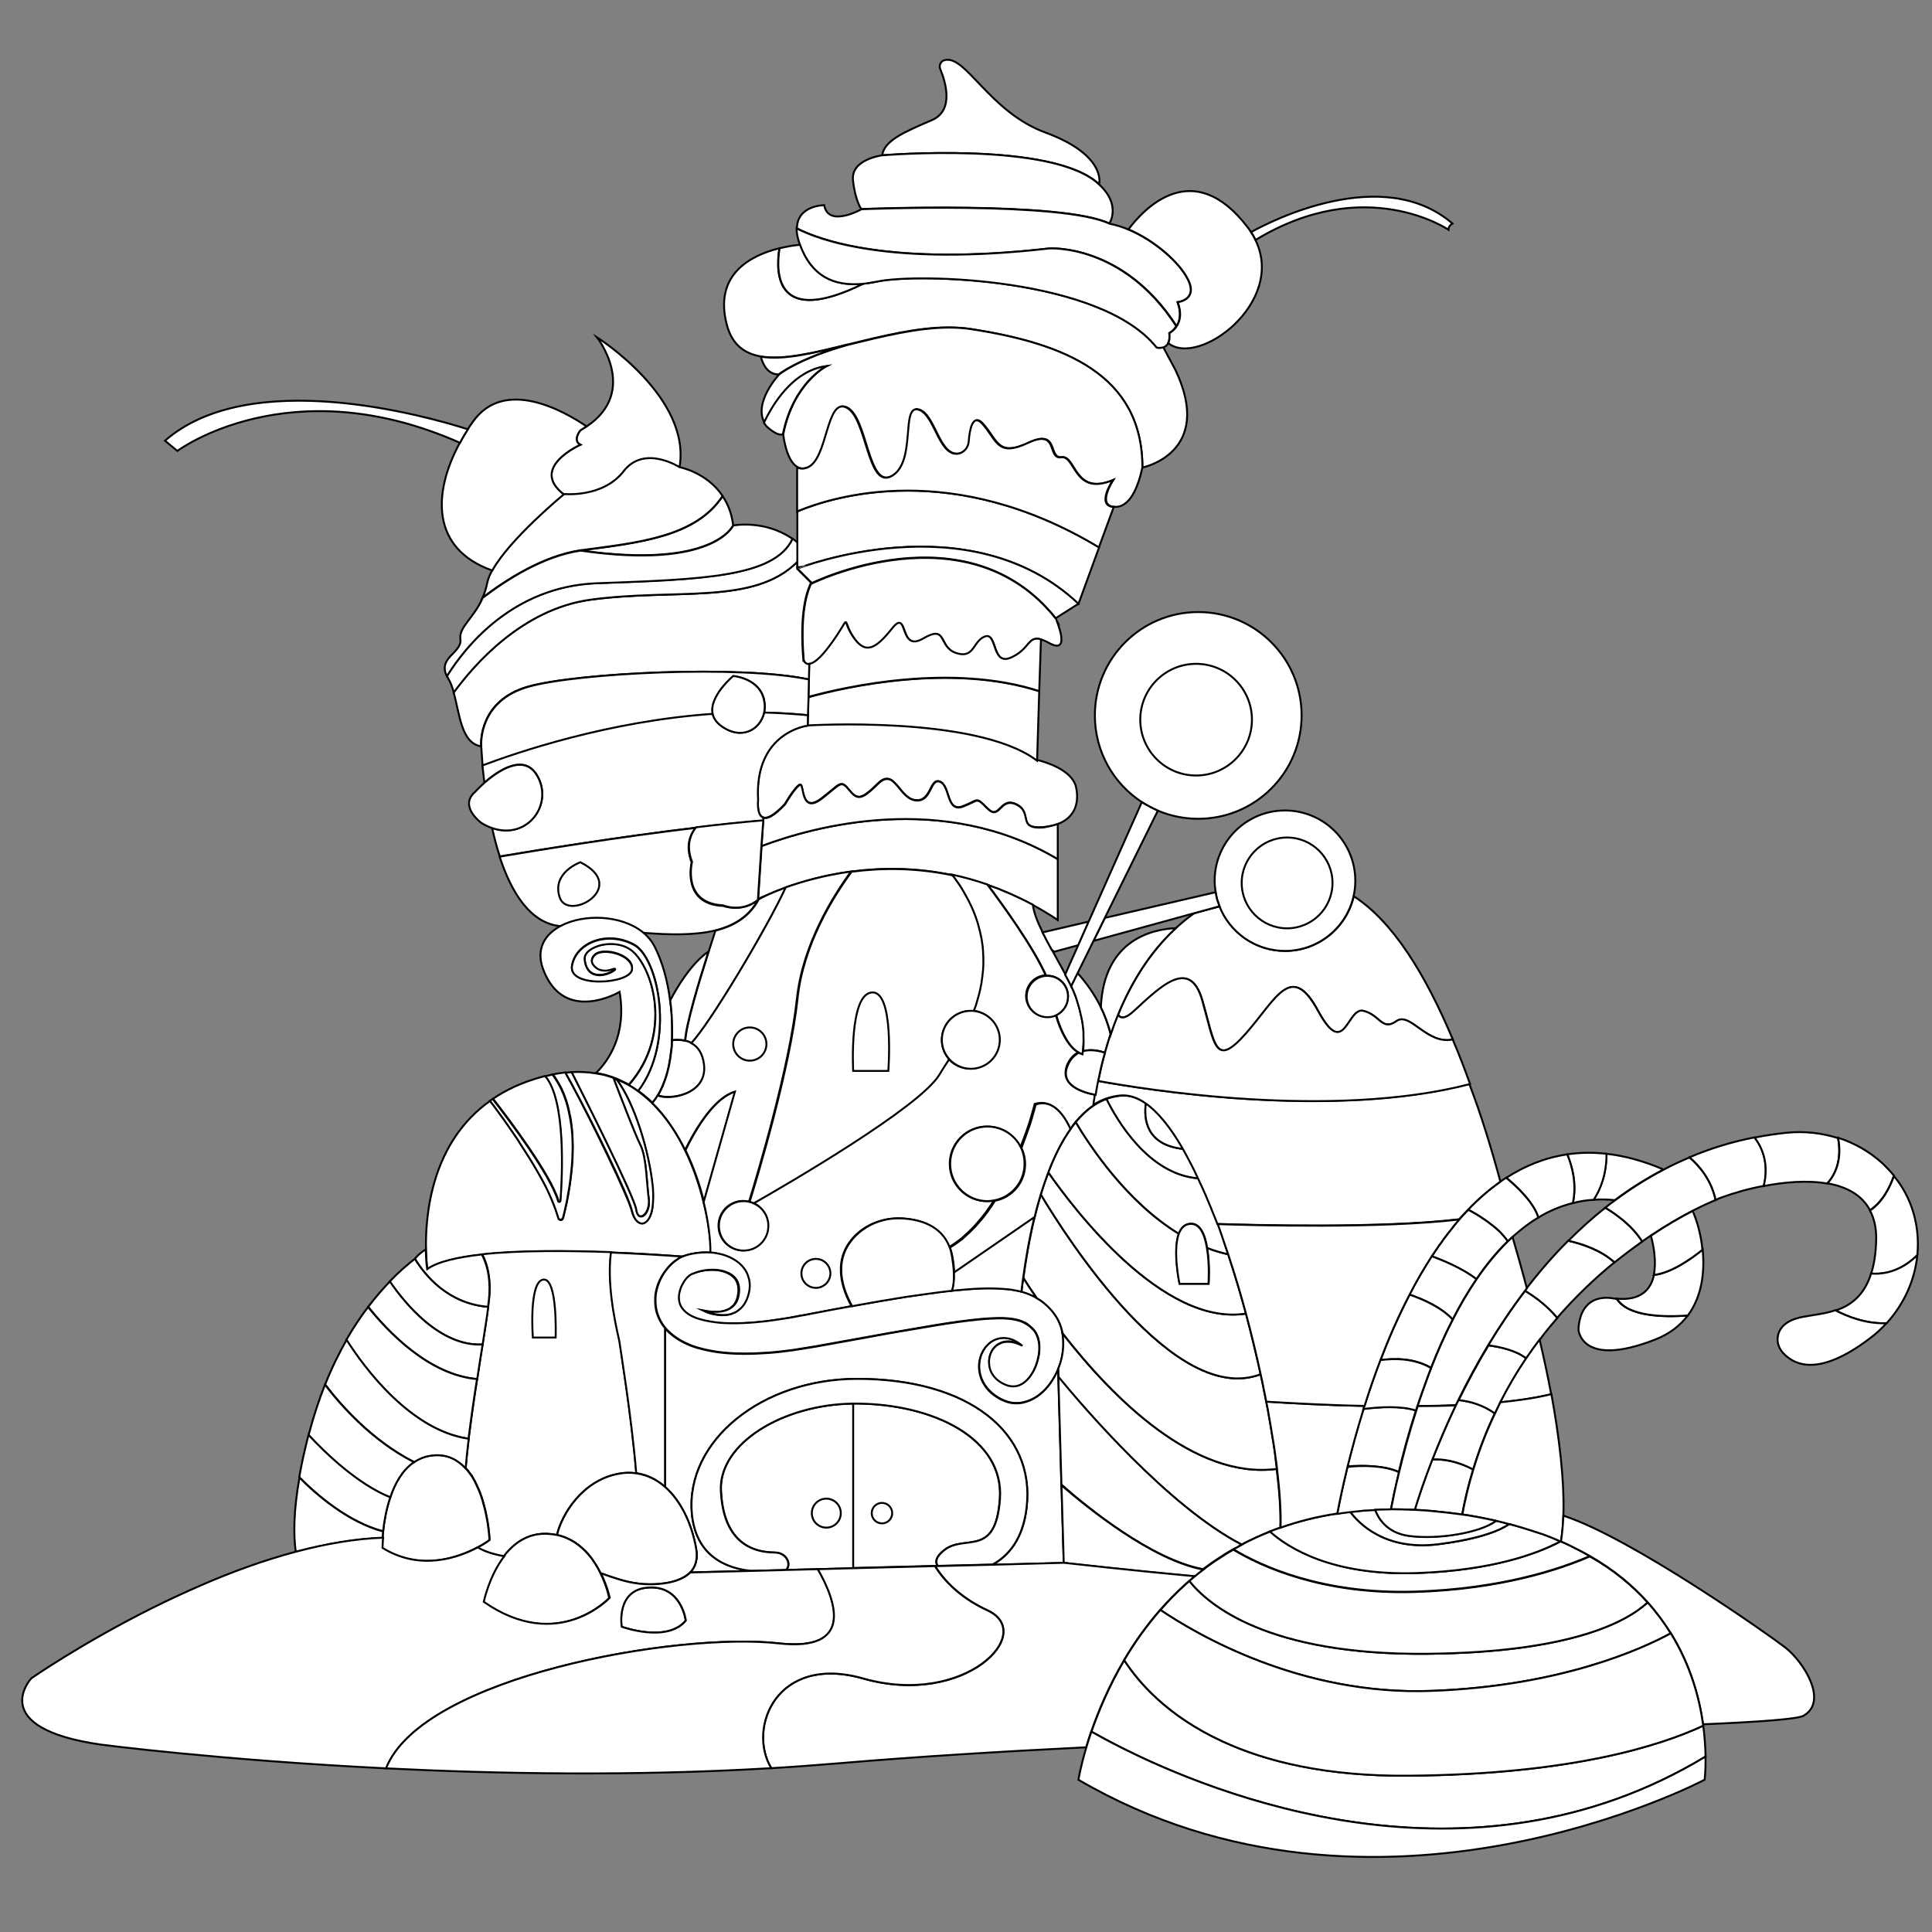 <?xml version="1.0" encoding="utf-8"?>
<!-- Generator: Adobe Illustrator 23.0.5, SVG Export Plug-In . SVG Version: 6.00 Build 0)  -->
<svg version="1.1" baseProfile="tiny" id="Layer_1" xmlns="http://www.w3.org/2000/svg" xmlns:xlink="http://www.w3.org/1999/xlink"
	 x="0px" y="0px" viewBox="0 0 1000 1000" xml:space="preserve">
<rect x="0" y="0" width="1000" height="1000" fill="#808080" stroke="none"/>
<path fill="#FFFFFF" stroke="#000000" stroke-miterlimit="10" d="M568.9,95.4c-23.5-22.5-112.3-15-112.3-15
	c1.1-7.5,10.7-11.8,25.7-18.2c11.9-5.1,6.9-20.3,4.4-26.4c-0.8-1.8,0.1-4,2-4.6c10.9-3.5,23.2,26.7,52.4,37.4
	C573.1,80.4,568.9,95.4,568.9,95.4z"/>
<path fill="#FFFFFF" stroke="#000000" stroke-miterlimit="10" d="M574.2,115.7c-24.6-11.8-128.4-7.5-128.4-7.5s-3.2-4.3-4.3-15
	c-1.1-10.7,15-12.8,15-12.8s88.8-7.5,112.3,15C580.6,106.1,574.2,115.7,574.2,115.7z"/>
<path fill="#FFFFFF" stroke="#000000" stroke-miterlimit="10" d="M609.5,156.4c2.1,5.9,1.1,9.9-0.5,12.4
	c-27.7-42.9-65.8-40.2-65.8-40.2c-82.4,9.4-119.4-4.5-130.7-10.4c0.1-12,14.1-12,14.1-12c2.1,11.8,19.3,2.1,19.3,2.1
	s103.8-4.3,128.4,7.5c3.3,0.6,6.6,1.7,9.8,3c13.8,5.8,26.5,17.2,30.8,25.9C620.2,155.3,609.5,156.4,609.5,156.4z"/>
<path fill="#FFFFFF" stroke="#000000" stroke-miterlimit="10" d="M591.3,242c0-48.1-40.6-64.2-88.8-71.7
	c-15.3-2.4-32.6,0.7-49.5,4.6c0,0-0.1,0-0.1,0c-4.7,1.1-9.4,2.3-14,3.4c-0.1,0-0.1,0-0.2,0c-17.3,4.3-33.3,8.2-44.9,6.2
	c-8.6-1.5-14.9-6.2-17.6-16.4c-6.9-26.3,12.6-36,27.2-39.6c-2.2,13.9-1.5,40.4,43.4,18.3c2.4-0.2,4.9-0.6,7.5-1.2
	c20.3-4.3,115.5-2.1,144.4,34.2c0,0,1.7,0.5,3.4-0.1l6.3,11.8C628.8,234.5,591.3,242,591.3,242z"/>
<path fill="#FFFFFF" stroke="#000000" stroke-miterlimit="10" d="M591.3,242c-2.1,9.6-6.4,21.2-14.8,20.3c-0.1,0-0.1,0-0.2,0
	c-8.6-1.1,0-13.9,0-13.9c-20.3,8.6-19.3-12.8-26.7-11.8s-1.1-15-17.1-7.5s-16-1.1-23.5-9.6c-5.4-6.2-6.9,3.3-7.3,9
	c-0.3,3.5-3.1,6.4-6.6,6.3c-9.1-0.3-11.2-20.1-19.2-22.8c-9.6-3.2-1.1,26.7-13.9,34.2s-12.8-30-23.5-35.3s-9.6,26.7-20.3,31
	c-2.1,0.8-3.9,0.7-5.3-0.1c-6.1-3.2-7.5-17-7.5-17c5.3-26.7,22.5-35.3,22.5-35.3c-17.6,2.4-28.1,20.4-32.2,29.3
	c-5.9-10.6,7.6-25,7.6-25s9.9-8.2,35.8-15.4c0.1,0,0.1,0,0.2,0c4.6-1.1,9.3-2.3,14-3.4c0,0,0.1,0,0.1,0c16.8-3.9,34.1-7,49.5-4.6
	C550.7,177.8,591.3,193.8,591.3,242z"/>
<path fill="#FFFFFF" stroke="#000000" stroke-miterlimit="10" d="M446.9,146.8c-44.8,22.1-45.6-4.5-43.4-18.3c4.2-1,8-1.6,10.7-1.8
	C420,142.5,431.1,148.3,446.9,146.8z"/>
<path fill="#FFFFFF" stroke="#000000" stroke-miterlimit="10" d="M605.2,172.4c0.3,2.4,0,4.1-0.6,5.2c-0.6,1.3-1.5,1.9-2.5,2.2
	c-1.7,0.5-3.4,0.1-3.4,0.1c-28.9-36.4-124.1-38.5-144.4-34.2c-2.6,0.5-5.1,0.9-7.5,1.2c-15.8,1.5-26.9-4.4-32.7-20.2
	c-0.2-0.4-0.3-0.9-0.5-1.3c-0.9-2.8-1.3-5.2-1.3-7.2c11.4,5.9,48.3,19.9,130.7,10.4c0,0,38.1-2.7,65.8,40.2
	C607.4,171.3,605.2,172.4,605.2,172.4z"/>
<path fill="#FFFFFF" stroke="#000000" stroke-miterlimit="10" d="M427.7,189.5c0,0-17.1,8.6-22.5,35.3c-3.2,1.1-8.6-4.3-8.6-4.3
	c-0.4-0.6-0.8-1.1-1.2-1.7C399.6,210,410,191.9,427.7,189.5z"/>
<path fill="#FFFFFF" stroke="#000000" stroke-miterlimit="10" d="M438.8,178.4c-25.9,7.3-35.8,15.4-35.8,15.4c-6,0-8.3-5.8-9.2-9.2
	C405.5,186.6,421.5,182.7,438.8,178.4z"/>
<path fill="#FFFFFF" stroke="#000000" stroke-miterlimit="10" d="M568.9,283.3l-10.7,29.3c-56.7-53.5-145.5-18.2-145.5-18.2v-29.7
	C432.1,256.6,493.5,237.9,568.9,283.3z"/>
<path fill="#FFFFFF" stroke="#000000" stroke-miterlimit="10" d="M576.5,262.3l-7.7,21c-75.4-45.4-136.8-26.7-156.2-18.6v-22.8
	c1.5,0.8,3.3,0.9,5.3,0.1c10.7-4.3,9.6-36.4,20.3-31s10.7,42.8,23.5,35.3s4.3-37.4,13.9-34.2c8,2.7,10.1,22.4,19.2,22.8
	c3.5,0.1,6.3-2.8,6.6-6.3c0.4-5.7,1.9-15.2,7.3-9c7.5,8.6,7.5,17.1,23.5,9.6s9.6,8.6,17.1,7.5s6.4,20.3,26.7,11.8
	c0,0-8.6,12.8,0,13.9C576.4,262.3,576.5,262.3,576.5,262.3z"/>
<path fill="#FFFFFF" stroke="#000000" stroke-miterlimit="10" d="M558.2,312.5l-11.8,7.5c-46-57.8-126.2-18.2-126.2-18.2l-7.5-7.5
	C412.7,294.4,501.5,259.1,558.2,312.5z"/>
<path fill="#FFFFFF" stroke="#000000" stroke-miterlimit="10" d="M543.2,332.9c-1.8-1-3.2-1.6-4.4-1.9c-6.7-2-5.8,4.9-14.8,9.4
	c-10.7,5.3-7.5-12.8-13.9-10.7s-5.3,11.8-15,8.6c-9.6-3.2-4.3-15-17.1-7.5c-12.8,7.5-7.5-16-16-5.3s-13.9,13.9-20.3,4.3
	c-6.4-9.6,0-11.8-11.8,4.3c-5.4,7.4-8.8,9.6-10.9,9.8c-2.4,0.2-3-2.3-3-2.3c-1.7-20.9,0.6-32.9,4-39.9l0.3,0.3
	c0,0,80.2-39.6,126.2,18.2C546.4,320,554.9,339.3,543.2,332.9z"/>
<path fill="#FFFFFF" stroke="#000000" stroke-miterlimit="10" d="M537.9,357.8l-1.1,35.7l0,0.4c-0.3-0.2-0.5-0.4-0.8-0.6
	c0,0,0,0-0.1,0C504.2,370.4,418,375.7,418,375.7l0.1-5.4l0.3-9.4C437.4,355.6,492.4,343.1,537.9,357.8z"/>
<path fill="#FFFFFF" stroke="#000000" stroke-miterlimit="10" d="M538.8,330.9l-0.9,26.8c-45.5-14.7-100.5-2.2-119.5,3l0.2-9.1
	l0.2-8c2.1-0.2,5.4-2.3,10.9-9.8c11.8-16,5.3-13.9,11.8-4.3c6.4,9.6,11.8,6.4,20.3-4.3s3.2,12.8,16,5.3c12.8-7.5,7.5,4.3,17.1,7.5
	c9.6,3.2,8.6-6.4,15-8.6s3.2,16,13.9,10.7C533,335.8,532.1,329,538.8,330.9z"/>
<path fill="#FFFFFF" stroke="#000000" stroke-miterlimit="10" d="M547.5,426.5c-2.1,0.8-4.6,1.3-7.5,1.6
	c-13.9,1.1-5.3-7.5-13.9-11.8s-8.6,8.6-15,2.1c-6.4-6.4-4.3-4.3-12.8-1.1c-8.6,3.2-6.4-10.7-11.8-12.8s-4.3,10.7-12.8,9.6
	c-8.6-1.1-10.7-17.1-19.3-8.6s-10.7,8.6-15,3.2c-4.3-5.3-4.3-3.2-13.9,4.3c-9.6,7.5-9.6-3.2-10.7-6.4c-1.1-3.2-8.6,9.6-8.6,9.6
	c-5.8,6.2-9.2,7.6-11.2,6.9c-3.6-1.2-2.7-9.1-2.7-9.1c-2.1-35.3,25.7-38.5,25.7-38.5s86.2-5.3,117.9,17.6l0,0c0,0,0,0,0,0
	c0.3,0.2,0.5,0.4,0.8,0.6l0-0.4c3.7,0.9,18.4,5,20.3,14.3C558.8,416.3,555.8,423.4,547.5,426.5z"/>
<path fill="#FFFFFF" stroke="#000000" stroke-miterlimit="10" d="M547.5,444.7v31.5c-4.3-2.9-8.6-5.4-12.9-7.8
	c-7.9-4.3-15.6-7.6-23.3-10.3c-6.2-2.1-12.2-3.8-18.2-5.1c-19.3-4.1-37.2-3.9-52.4-1.9c-13.9,1.8-25.4,5.2-33.8,8.2
	c-6.9,2.5-11.6,4.7-13.5,5.7c-0.3,0.2-0.5,0.3-0.7,0.4c-0.2,0.1-0.3,0.2-0.3,0.2l1.8-27.7C421.3,427.7,488.2,409.2,547.5,444.7z"/>
<path fill="#FFFFFF" stroke="#000000" stroke-miterlimit="10" d="M547.5,426.5v18.2c-59.3-35.4-126.2-17-153.3-6.8l0.8-13l0.1-1.6
	c2,0.7,5.4-0.8,11.2-6.9c0,0,7.5-12.8,8.6-9.6c1.1,3.2,1.1,13.9,10.7,6.4c9.6-7.5,9.6-9.6,13.9-4.3c4.3,5.3,6.4,5.3,15-3.2
	s10.7,7.5,19.3,8.6c8.6,1.1,7.5-11.8,12.8-9.6s3.2,16,11.8,12.8c8.6-3.2,6.4-5.3,12.8,1.1c6.4,6.4,6.4-6.4,15-2.1s0,12.8,13.9,11.8
	C542.8,427.8,545.3,427.3,547.5,426.5z"/>
<path fill="#FFFFFF" stroke="#000000" stroke-miterlimit="10" d="M604.7,177.6c0.6-1.2,0.8-2.8,0.6-5.2c0,0,2.2-1.1,3.8-3.6
	c1.6-2.5,2.7-6.5,0.5-12.4c0,0,10.7-1.1,5.3-11.8c-4.3-8.7-17.1-20.1-30.8-25.9c7.7-10.3,33.3-38.4,61.8-0.9
	c0.6,0.8,1.1,1.5,1.6,2.3c0.9,1.3,1.7,2.7,2.3,4.1C665.7,156.6,620.3,190.3,604.7,177.6z"/>
<path fill="#FFFFFF" stroke="#000000" stroke-miterlimit="10" d="M751.8,115.7c0,0-2.1,1.1-2.1,3.2c0,0-42.9-29.3-99.8,5.3
	c-0.7-1.4-1.4-2.7-2.3-4.1C657.9,114.4,715.8,84.7,751.8,115.7z"/>
<path fill="#FFFFFF" stroke="#000000" stroke-miterlimit="10" d="M351.7,242c0,0-18.2-11.8-28.9,2.1s-31,11.8-31,11.8
	c-18.2-13.9,8.6-25.7,8.6-25.7c-4.3-2.1,0-7.5,0-7.5c1.2-0.7,2.2-1.3,3.3-2c27.2-18.3,5.3-46.1,5.3-46.1S358.1,205.6,351.7,242z"/>
<path fill="#FFFFFF" stroke="#000000" stroke-miterlimit="10" d="M379.5,271.9c0,0-10,22.9-79,13c0.3-0.1,0.6-0.1,0.9-0.1
	c29.4-3.9,58.8-6.9,72.6-28C376.7,260.7,378.7,265.6,379.5,271.9z"/>
<path fill="#FFFFFF" stroke="#000000" stroke-miterlimit="10" d="M374,256.7c-13.8,21.1-43.2,24.1-72.6,28c-0.3,0-0.6,0.1-0.9,0.1
	c-19.4,2.9-38.6,15.3-50.7,24.5c1-2.2,1.8-4.7,2.4-7.6c0.4-2,1.3-4.2,2.6-6.6c9.1-16.5,37-39.4,37-39.4s20.3,2.1,31-11.8
	s28.9-2.1,28.9-2.1S365.8,244.4,374,256.7z"/>
<path fill="#FFFFFF" stroke="#000000" stroke-miterlimit="10" d="M418.9,343.7l-0.2,8c-35.4-7.6-119.8-3.4-145.1,3.6
	c-25.8,7.2-24.7,29.4-24.6,30.9l0,0.1c-10.3-1.7-11-16.6-14.2-27.9c10.2-14.1,35.4-43.2,70.8-48c44.1-6,84.5,3,107-19.6v3.6l7.2,7.2
	c-3.4,6.9-5.7,19-4,39.9C415.9,341.4,416.5,343.9,418.9,343.7z"/>
<path fill="#FFFFFF" stroke="#000000" stroke-miterlimit="10" d="M412.7,280.7v10.1c-22.5,22.6-62.9,13.6-107,19.6
	c-35.5,4.8-60.6,34-70.8,48c-0.8-2.7-1.7-5.3-3-7.4c-0.2-0.4-0.4-0.7-0.6-1.1c9.6-15.4,34.3-46.5,77.6-48.1
	c54.5-2,91.9-3.1,101.3-23C411,279.4,411.9,280,412.7,280.7z"/>
<path fill="#FFFFFF" stroke="#000000" stroke-miterlimit="10" d="M410.2,278.9c-9.4,19.9-46.8,21-101.3,23
	c-43.3,1.6-68,32.7-77.6,48.1c-4.9-9.8,8-12,7-19.2c-0.9-6.2,7-10.9,11.5-21.3c12.1-9.3,31.4-21.7,50.7-24.5c69,10,79-13,79-13
	S395.6,268.8,410.2,278.9z"/>
<path fill="#FFFFFF" stroke="#000000" stroke-miterlimit="10" d="M418.7,351.7l-0.2,9.1l-0.3,9.4c-7.6-0.8-15.2-1.2-22.7-1.3
	c0.4-1.9,0.5-4,0.1-6.1c-2.1-11.8-16-12.8-16-12.8s-12.7,10.5-10.6,19.7c-54,3.8-101.7,20.1-119.2,26.7c-0.5-6.2-0.7-10-0.7-10
	l0-0.1c-0.1-1.5-1.2-23.7,24.6-30.9C298.9,348.3,383.2,344.1,418.7,351.7z"/>
<path fill="#FFFFFF" stroke="#000000" stroke-miterlimit="10" d="M418.2,370.2l-0.1,5.4c0,0-27.8,3.2-25.7,38.5c0,0-0.9,7.9,2.7,9.1
	l-0.1,1.6c-10.7,0.8-22.5,2.1-34.8,3.6c-39.1,4.7-82,11.6-101.5,14.9c-1.6-4.8-2.9-9.8-4-14.8c18.6,6.4,32-12.6,23.2-27.3
	c-6.8-11.4-20.1-2.3-27.2,3.9c-0.4-3.3-0.7-6.3-1-8.9c17.5-6.6,65.2-23,119.2-26.7c0.5,2.1,1.8,4.2,4.2,6
	c10.5,7.9,20.4,2.1,22.4-6.7C403,369,410.6,369.5,418.2,370.2z"/>
<path fill="#FFFFFF" stroke="#000000" stroke-miterlimit="10" d="M392.4,465.8c-4.8,8.7-12.6,13.4-22.2,15.8
	c-10.8,2.6-23.9,2.3-37.5,1.2c-11.1-8.9-30.2-9.5-42.2-3.4c-15.9-1.2-25.8-17.4-31.9-36c19.5-3.3,62.4-10.3,101.5-14.9
	c-3.3,4-5.2,9.8-2.1,17.9c0,0-5.3,21.4,16,22.5C374.2,468.7,383.7,472.8,392.4,465.8z"/>
<path fill="#FFFFFF" stroke="#000000" stroke-miterlimit="10" d="M395.5,368.9c-2,8.8-11.8,14.6-22.4,6.7c-2.4-1.8-3.7-3.9-4.2-6
	c-2.1-9.1,10.6-19.7,10.6-19.7s13.9,1.1,16,12.8C396,364.9,395.9,367,395.5,368.9z"/>
<path fill="#FFFFFF" stroke="#000000" stroke-miterlimit="10" d="M254.7,428.6c-1.8-0.6-3.7-1.5-5.6-2.7c0,0-11.8-8.6-3.2-16
	c0,0,1.9-2.1,4.8-4.7c7.1-6.2,20.4-15.3,27.2-3.9C286.7,415.9,273.3,435,254.7,428.6z"/>
<path fill="#FFFFFF" stroke="#000000" stroke-miterlimit="10" d="M300.4,446.3c0,0-15,5.3-10.7,18.2S326,459.1,300.4,446.3z"/>
<path fill="#FFFFFF" stroke="#000000" stroke-miterlimit="10" d="M394.1,437.8l-1.8,27.7c0,0,0.1-0.1,0.3-0.2
	c-0.1,0.1-0.2,0.3-0.2,0.4c-8.7,7-18.2,2.9-18.2,2.9c-21.4-1.1-16-22.5-16-22.5c-3.1-8-1.2-13.8,2.1-17.9
	c12.2-1.5,24.1-2.7,34.8-3.6L394.1,437.8z"/>
<path fill="#FFFFFF" stroke="#000000" stroke-miterlimit="10" d="M300.4,222.7c0,0-4.3,5.3,0,7.5c0,0-26.7,11.8-8.6,25.7
	c0,0-27.9,22.9-37,39.4c-31.9-11.3-30.8-40.3-16.8-66.1c1.3-2.4,2.7-4.7,4.1-7c0.8-1.3,1.7-2.5,2.6-3.8c16.4-23.4,47.6-5.4,58.9,2.3
	C302.6,221.4,301.5,222,300.4,222.7z"/>
<path fill="#FFFFFF" stroke="#000000" stroke-miterlimit="10" d="M242.2,222.2c-1.5,2.3-2.9,4.6-4.1,7
	c-88.4-39.2-146.3,4.2-146.3,4.2l-6.4-5.3C129.5,189.6,220.6,215.3,242.2,222.2z"/>
<path fill="#FFFFFF" stroke="#000000" stroke-miterlimit="10" d="M347.9,533c0,0.6,0,1.3,0,1.9c0,0.5,0,1.1,0,1.6
	c0,0.6,0,1.3-0.1,1.9v0c0,0.1,0,0.2,0,0.2c0,0.6-0.1,1.2-0.1,1.8c0,0.6-0.1,1.2-0.1,1.8c0,0.2,0,0.4-0.1,0.6
	c-0.1,0.6-0.1,1.1-0.2,1.7c-0.1,0.4-0.1,0.9-0.2,1.3c0,0.4-0.1,0.7-0.1,1.1c-0.1,0.6-0.2,1.2-0.3,1.8c-0.1,0.6-0.2,1.1-0.3,1.7
	c-0.2,1.3-0.5,2.5-0.8,3.7c-0.1,0.6-0.3,1.2-0.5,1.8v0c-0.2,0.6-0.3,1.2-0.5,1.7c-0.2,0.6-0.4,1.1-0.6,1.7c-0.6,1.8-1.3,3.4-2.1,5
	c-0.1,0.3-0.3,0.7-0.5,1c-0.3,0.6-0.6,1.1-0.9,1.6c-0.2,0.3-0.3,0.6-0.5,0.8c-0.1,0.2-0.3,0.4-0.4,0.6c-0.6,0.9-1.3,1.8-1.9,2.5
	c-2.3-2.3-4.8-4.3-7.4-6.2c19.5-25.7,10.4-68.9-2.1-75.7c-13.9-7.5-30-1.1-32.1,10.7c-2.1,11.8,30,9.6,31,2.1
	c1.1-7.5-15-11.8-19.3-7.5c-2.1,2.1-1.6,4-0.5,5.3c1.3,1.6,3.3,2.5,5.4,2.7c1.7,0.1,3.1-0.3,5.2-1c0.4-0.1,0.7,0.4,0.4,0.6
	c-3.6,2.9-14.7,6.3-15.7-5.5c-0.6-6.5,15.6-11.6,24.6-4.3c10.7,8.7,21.4,43.1-1.7,69.4c-0.5-0.3-1-0.6-1.5-0.8
	c-0.5-0.2-1-0.5-1.4-0.7c-2.1-1-2.7-1.2-3.3-1.5h0c-0.4-0.2-0.8-0.3-1.3-0.5c-0.2-0.1-0.3-0.1-0.5-0.2c-0.3-0.1-0.5-0.2-0.8-0.3
	c-0.4-0.1-0.9-0.3-1.3-0.4c-0.4-0.1-0.9-0.3-1.3-0.4c-0.4-0.1-0.9-0.3-1.4-0.4c-0.5-0.1-0.9-0.2-1.4-0.3c-0.4-0.1-0.7-0.2-1.1-0.2
	c-0.6-0.1-1.1-0.2-1.7-0.3c6.3-6.2,16-19.7,12.2-42c0,0-28.9,17.1-39.6-11.8c-3.9-10.5,1-18.2,9.4-22.5c12-6.2,31.1-5.5,42.2,3.4
	c2.5,2,4.6,4.5,6.1,7.4c3.9,7.6,6.7,17.4,8,27.7C347.6,522.8,347.9,527.9,347.9,533z"/>
<path fill="#FFFFFF" stroke="#000000" stroke-miterlimit="10" d="M330.3,564.7c-1.6-1.1-3.2-2.1-4.8-3.1
	c23.1-26.3,12.4-60.6,1.7-69.4c-9-7.3-25.2-2.2-24.6,4.3c1.1,11.8,12.2,8.4,15.7,5.5c0.3-0.3,0-0.8-0.4-0.6c-2.1,0.7-3.5,1.1-5.2,1
	c-2.1-0.1-4.1-1-5.4-2.7c-1.1-1.3-1.6-3.2,0.5-5.3c4.3-4.3,20.3,0,19.3,7.5c-1.1,7.5-33.2,9.6-31-2.1c2.1-11.8,18.2-18.2,32.1-10.7
	C340.7,495.8,349.8,539,330.3,564.7z"/>
<path fill="#FFFFFF" stroke="#000000" stroke-miterlimit="10" d="M367.9,648.4c-3.2-0.3-6.5-0.1-9.7,0.6c-1.2,0.2-2.4,0.5-3.5,0.9
	c-0.4,0.1-0.9,0.3-1.5,0.5c-9.4-0.7-22.5-1.6-36.9-2.1c-22.2-0.9-47.4-1.1-66.8,1.1c-12.7,1.4-23,3.8-28.3,7.6c0,0-0.5-3.7-0.7-9.6
	c0-0.2,0-0.4,0-0.6c-0.4-18,2.8-55.5,33.2-77c1.9,2.5,4.5,6,7.4,10c0.2,0.3,0.4,0.6,0.6,0.9c0.4,0.6,0.8,1.2,1.3,1.8
	c0.2,0.3,0.4,0.6,0.6,0.9c1.3,1.9,2.6,3.8,4,5.8c0.4,0.7,0.9,1.3,1.3,2c0,0.1,0.1,0.1,0.1,0.2c0.6,1,1.3,2,1.9,3
	c0.7,1.1,1.4,2.3,2.2,3.4c0.4,0.6,0.8,1.3,1.2,1.9c1.2,1.9,2.3,3.8,3.4,5.7c0.4,0.6,0.7,1.3,1.1,1.9c1.9,3.4,3.8,6.8,5.3,10.1
	c0.2,0.5,0.4,0.9,0.6,1.4c0,0.1,0.1,0.1,0.1,0.2c0.2,0.4,0.4,0.9,0.6,1.3c0.1,0.3,0.3,0.7,0.4,1c0.2,0.5,0.4,1,0.6,1.5
	c0.3,0.7,0.5,1.4,0.8,2.1c0.3,0.8,0.5,1.5,0.8,2.2c0.1,0.3,0.2,0.6,0.3,0.9c0.1,0.3,0.2,0.6,0.3,0.9c0.1,0.5,0.3,1,0.4,1.4
	c0,0.1,0.1,0.2,0.1,0.3c0.3,1.2,2,1.2,2.3,0c0-0.1,0.1-0.2,0.1-0.3c0.5-1.9,1-4.2,1.6-6.8c0.1-0.3,0.1-0.5,0.2-0.8
	c0.1-0.3,0.1-0.7,0.2-1c0.1-0.4,0.1-0.7,0.2-1.1c0.3-1.4,0.6-3,0.8-4.6c0.1-0.8,0.3-1.6,0.4-2.4c0.4-2.7,0.7-5.4,1-8.3
	c0.1-0.7,0.1-1.4,0.2-2.1c0,0,0-0.1,0-0.1c0.1-0.9,0.1-1.8,0.2-2.7c0-0.8,0.1-1.6,0.1-2.4c0.2-5.8,0-11.7-0.8-17.4
	c-0.1-1-0.3-2-0.5-2.9c-0.5-2.6-1.1-5.2-1.9-7.7c-0.1-0.4-0.2-0.8-0.4-1.2c-1.3-3.9-3.1-7.5-5.3-10.8c-0.4-0.7-0.9-1.3-1.4-1.9
	c2.2-0.4,4.4-0.8,6.5-1c0.4,0.7,0.9,1.6,1.3,2.4c0.2,0.4,0.5,0.8,0.7,1.3c0.1,0.2,0.2,0.4,0.4,0.7c0.1,0.2,0.3,0.5,0.4,0.7
	c0.2,0.3,0.3,0.6,0.5,0.9c10.4,19.4,29.3,58.3,31.2,65.9c1.1,4.4,3.6,6.7,5.9,6.1c1.9-0.5,3.8-2.9,4.6-7.6c0.1-0.3,0.1-0.6,0.1-1
	c0-0.1,0-0.2,0-0.4c0.1-0.7,0.1-1.3,0.2-2.1c0.1-1.3,0.1-2.6,0-4.1c0-0.7-0.1-1.3-0.1-2c0-0.6-0.1-1.2-0.1-1.8
	c-1.9-18.8-9.5-43.3-18.6-55.5c0.6,0.2,1.2,0.5,3.3,1.5c0.5,0.2,1,0.5,1.4,0.7c0.5,0.3,1,0.5,1.5,0.8c1.7,0.9,3.3,2,4.8,3.1
	c2.6,1.9,5.1,4,7.4,6.2c7,6.9,12.7,15.3,17,24.3c4.4,8.9,7.5,18.3,9.6,26.9C366.9,632.6,368,642,367.9,648.4z"/>
<path fill="#FFFFFF" stroke="#000000" stroke-miterlimit="10" d="M296.3,598c0,0.8-0.1,1.6-0.1,2.4c-0.1,0.9-0.1,1.8-0.2,2.7
	c0,0,0,0.1,0,0.1c-0.1,0.7-0.1,1.4-0.2,2.1c-0.3,2.9-0.6,5.7-1,8.3c-0.1,0.8-0.3,1.6-0.4,2.4c-0.3,1.6-0.5,3.1-0.8,4.6
	c-0.1,0.4-0.1,0.7-0.2,1.1c-0.1,0.4-0.1,0.7-0.2,1c-0.1,0.3-0.1,0.6-0.2,0.8c-0.5,2.6-1.1,4.9-1.6,6.8c-0.3,1.3-2.2,1.3-2.5,0
	c-0.1-0.5-0.2-0.9-0.4-1.4c-0.1-0.3-0.2-0.6-0.3-0.9c-0.1-0.3-0.2-0.6-0.3-0.9c-0.2-0.7-0.5-1.5-0.8-2.2c-0.2-0.7-0.5-1.4-0.8-2.1
	c-0.2-0.5-0.4-1-0.6-1.5c-0.1-0.3-0.3-0.7-0.4-1c-0.2-0.4-0.4-0.9-0.6-1.3c0-0.1-0.1-0.1-0.1-0.2c-0.2-0.4-0.4-0.9-0.6-1.4
	c-1.5-3.3-3.3-6.7-5.3-10.1c-0.4-0.6-0.7-1.3-1.1-1.9c-1.1-1.9-2.2-3.8-3.4-5.7c-0.4-0.7-0.8-1.3-1.2-1.9c-0.7-1.1-1.4-2.3-2.2-3.4
	c-0.6-1-1.3-2-1.9-3c0-0.1-0.1-0.1-0.1-0.2c-0.4-0.7-0.9-1.4-1.3-2c-1.4-2-2.7-4-4-5.8c-0.2-0.3-0.4-0.6-0.6-0.9
	c-0.4-0.6-0.9-1.2-1.3-1.8c-0.2-0.3-0.4-0.6-0.6-0.9c-2.9-4-5.4-7.5-7.4-10c0.5-0.3,0.9-0.7,1.4-1c8,10.2,29.8,39.1,33.9,52.9
	c0.2,0.6,1,0.5,1-0.1c1-13.2,2.9-52-7.9-64.5c1.3-0.3,2.6-0.6,3.9-0.9c0.5,0.6,1,1.3,1.4,1.9c2.2,3.3,4,6.9,5.3,10.8
	c0.1,0.4,0.3,0.8,0.4,1.2c0.8,2.5,1.4,5,1.9,7.7c0.2,1,0.3,1.9,0.5,2.9C296.4,586.3,296.5,592.3,296.3,598z"/>
<path fill="#FFFFFF" stroke="#000000" stroke-miterlimit="10" d="M290.1,621.5c0,0.6-0.9,0.7-1,0.1c-4.1-13.8-25.9-42.6-33.9-52.9
	c6.9-4.7,15.1-8.5,24.9-11.2c0.7-0.2,1.4-0.4,2.1-0.5C292.9,569.4,291.1,608.2,290.1,621.5z"/>
<path fill="#FFFFFF" stroke="#000000" stroke-miterlimit="10" d="M338,622.1c0,0.7-0.1,1.4-0.2,2.1c0,0.1,0,0.2,0,0.4
	c-0.7,5.2-2.7,8-4.7,8.6c-2.3,0.6-4.8-1.6-5.9-6.1c-1.9-8.7-21.4-47.9-31.7-66.8c-0.1-0.2-0.2-0.5-0.4-0.7c-0.1-0.2-0.2-0.5-0.4-0.7
	c-0.2-0.4-0.5-0.9-0.7-1.3c-0.5-0.9-0.9-1.7-1.3-2.4c1.1-0.1,2.2-0.2,3.3-0.2c5.2,10.2,32.4,64.3,33.4,71.1c1.1,7.5,7.5,2.1,6.4-5.3
	c-1.1-7.5-1.1-21.4-4.3-27.8c-2.6-5.3-11.1-27.2-14-34.8c0.2,0.1,0.4,0.1,0.5,0.2c0.4,0.2,0.9,0.3,1.3,0.5h0
	c9.1,12.2,16.7,36.8,18.6,55.5c0.1,0.6,0.1,1.2,0.1,1.8c0.1,0.7,0.1,1.4,0.1,2C338.1,619.5,338.1,620.8,338,622.1z"/>
<path fill="#FFFFFF" stroke="#000000" stroke-miterlimit="10" d="M329.3,626c-1-6.8-28.2-60.8-33.4-71.1c4.4-0.2,8.6,0,12.6,0.7
	c0.6,0.1,1.2,0.2,1.7,0.3c0.4,0.1,0.7,0.1,1.1,0.2c0.5,0.1,0.9,0.2,1.4,0.3c0.5,0.1,0.9,0.2,1.4,0.4c0.4,0.1,0.9,0.3,1.3,0.4
	c0.4,0.1,0.9,0.3,1.3,0.4c0.3,0.1,0.5,0.2,0.8,0.3c2.9,7.6,11.3,29.6,14,34.8c3.2,6.4,3.2,20.3,4.3,27.8
	C336.7,628.1,330.3,633.4,329.3,626z"/>
<path fill="#FFFFFF" stroke="#000000" stroke-miterlimit="10" d="M406.9,459.3c-9.3,20.1-39.2,70.3-48.9,80.6
	c-1.1-0.6-2.2-1-3.3-1.2c0.4-8.2,7.1-30.5,12.1-46.1c1.4-4.3,2.6-8.1,3.5-10.9c9.6-2.4,17.4-7.1,22.2-15.8c0.1-0.1,0.2-0.3,0.2-0.4
	c0.2-0.1,0.4-0.2,0.7-0.4C395.3,464,400,461.8,406.9,459.3z"/>
<path fill="#FFFFFF" stroke="#000000" stroke-miterlimit="10" d="M509.3,497.5c0,0.7,0,1.3,0,1.9c0,0.5,0,1.1-0.1,1.6
	c0,0.5-0.1,1.1-0.1,1.6c0,0.3,0,0.6-0.1,0.9c-0.1,0.9-0.2,1.7-0.3,2.6c-0.1,0.7-0.2,1.4-0.3,2.1c-0.1,0.5-0.2,0.9-0.2,1.4
	c-0.1,0.5-0.2,1-0.3,1.4c-0.1,0.5-0.2,1.1-0.3,1.6c-0.1,0.5-0.2,1.1-0.4,1.6c-0.1,0.5-0.3,1.1-0.4,1.6c-0.1,0.6-0.3,1.2-0.5,1.7
	c-0.1,0.5-0.3,0.9-0.4,1.4c-0.1,0.5-0.3,0.9-0.4,1.4c-0.4,1.1-0.7,2.1-1.1,3.1c-0.6-0.1-1.2-0.1-1.9-0.1c-8.3,0-15,6.7-15,15
	c0,3.9,1.5,7.5,4,10.2c-0.1,0.1-0.2,0.3-0.2,0.4c-0.3,0.5-0.6,0.9-0.9,1.4c-1.5,2.3-2.8,4.4-3.9,6.2c-10.4,17-79.7,57.2-96,66.5
	c-0.8-0.4-1.7-0.7-2.5-0.9c4.1-13.2,21-69.5,24.8-105.2c2.9-27.9,18.5-52.9,28-65.7c15.2-2,33.1-2.2,52.4,1.9c0.7,1,1.5,2,2.2,3
	c0.7,1,1.3,2,2,2.9c0.9,1.5,1.8,2.9,2.7,4.4c1.2,2.1,2.2,4.1,3.2,6.2c0.3,0.7,0.6,1.3,0.9,2c0.9,2,1.6,4,2.2,6
	c0.1,0.3,0.2,0.6,0.3,1c0.1,0.3,0.2,0.5,0.2,0.8c0.3,1.1,0.6,2.3,0.9,3.4c0.6,2.4,1,4.8,1.3,7.2c0.1,0.8,0.2,1.6,0.2,2.4
	C509.3,494,509.3,495.8,509.3,497.5z"/>
<path fill="#FFFFFF" stroke="#000000" stroke-miterlimit="10" d="M560.5,544.1c-0.1,1.1-0.2,1.6-0.2,1.6c-0.6-0.2-1.3-0.4-1.9-0.8
	c-4.8-2.7-9-10.1-11.7-19.5c3.6-1.7,6.1-5.4,6.1-9.7c0-5.9-4.8-10.7-10.7-10.7c-0.2,0-0.4,0-0.6,0c-6.7-15-23.1-37.5-30.2-47
	c7.6,2.7,15.4,6.1,23.3,10.3c0.5,4.1,2.4,8.9,5,14.1c1.4,2.8,3,5.8,4.7,8.9c0.2,0.4,0.5,0.9,0.7,1.3c0.7,1.3,1.4,2.6,2.2,4
	c0.4,0.7,0.7,1.3,1.1,2c0.5,0.9,1,1.8,1.5,2.7c0.5,1,1.1,2,1.6,3c0.9,1.6,1.7,3.3,2.6,4.9c0.2,0.4,0.4,0.7,0.5,1.1
	c0.9,1.8,1.6,3.6,2.3,5.4c0.2,0.6,0.4,1.2,0.6,1.8c0.1,0.3,0.2,0.7,0.3,1c0.1,0.3,0.2,0.7,0.3,1c0.1,0.3,0.2,0.7,0.3,1
	s0.2,0.6,0.3,1c0.4,1.4,0.7,2.8,1,4.2c0.1,0.3,0.1,0.6,0.2,0.8c0,0.2,0.1,0.3,0.1,0.5c0.1,0.3,0.1,0.6,0.2,0.9
	c0.1,0.6,0.2,1.2,0.3,1.7c0,0.3,0.1,0.6,0.1,0.8c0.1,0.5,0.1,1.1,0.2,1.6c0,0.3,0.1,0.5,0.1,0.8c0.1,0.5,0.1,1.1,0.1,1.6
	c0,0.2,0,0.4,0,0.7c0,0.2,0,0.4,0,0.6c0,0.2,0,0.4,0,0.6C560.9,539.8,560.7,542.5,560.5,544.1z"/>
<path fill="#FFFFFF" stroke="#000000" stroke-miterlimit="10" d="M380.6,565l-16.2,57.2c-2.1-8.7-5.3-18-9.6-26.9
	C360.8,583,370.2,568,380.6,565z"/>
<path fill="#FFFFFF" stroke="#000000" stroke-miterlimit="10" d="M340.6,566.9c0.3-0.5,0.6-1.1,0.9-1.6c0.2-0.3,0.3-0.6,0.5-1
	c0.8-1.6,1.5-3.2,2.1-5c0.2-0.6,0.4-1.1,0.6-1.7c0.2-0.6,0.4-1.2,0.5-1.7v0c0.2-0.6,0.3-1.2,0.5-1.8c0.3-1.2,0.6-2.5,0.8-3.7
	c0.1-0.5,0.2-1.1,0.3-1.7c0.1-0.6,0.2-1.2,0.3-1.8c0.1-0.4,0.1-0.7,0.1-1.1c0.1-0.4,0.1-0.9,0.2-1.3c0.1-0.6,0.1-1.1,0.2-1.7
	c0-0.2,0-0.4,0.1-0.6c0.1-0.6,0.1-1.2,0.1-1.8c0-0.6,0.1-1.2,0.1-1.8c0-0.1,0-0.2,0-0.2c2-0.2,4.4-0.3,6.8,0.3
	c1.1,0.2,2.2,0.6,3.3,1.2c3.2,1.7,5.9,5.1,6.6,11.2C366.4,566.5,346.6,569.6,340.6,566.9z"/>
<path fill="#FFFFFF" stroke="#000000" stroke-miterlimit="10" d="M347.9,533c0-5-0.3-10.2-1-15.2c3.7-7.1,11-19.2,19.8-25.3
	c-5,15.6-11.7,37.9-12.1,46.1c-2.4-0.6-4.8-0.5-6.8-0.3v0c0-0.6,0.1-1.2,0.1-1.9c0-0.5,0-1.1,0-1.6
	C347.9,534.2,347.9,533.6,347.9,533z"/>
<path fill="#FFFFFF" stroke="#000000" stroke-miterlimit="10" d="M567.1,566.7c-0.3,2-0.6,3.8-0.8,5.3c-3.5,2.3-6.7,5.3-9.6,8.8
	c-0.9,1.1-1.8,2.3-2.7,3.6c-2.9-6.4-8.9-15.9-18.4-13c0,0,0,0.1-0.1,0.4c0,0.1,0,0.2-0.1,0.3c0,0.1-0.1,0.2-0.1,0.3
	c0,0.1-0.1,0.3-0.1,0.4c-0.1,0.5-0.3,1.1-0.5,1.8c-0.1,0.3-0.2,0.6-0.3,1c-0.4,1.6-1,3.5-1.7,5.8c-0.2,0.6-0.4,1.1-0.6,1.7
	c-0.5,1.7-1.2,3.5-1.9,5.4c-0.5,1.3-1,2.7-1.5,4c-0.2,0.5-0.4,0.9-0.5,1.4c-3.1-6.4-9.7-10.8-17.3-10.8c-10.6,0-19.3,8.6-19.3,19.3
	s8.6,19.3,19.3,19.3c1.3,0,2.5-0.1,3.6-0.4c-1,1.6-2,3.1-3.1,4.6c-0.3,0.4-0.6,0.8-0.9,1.3c-0.5,0.7-1.1,1.5-1.7,2.2
	c-0.4,0.5-0.8,1-1.2,1.5c-0.4,0.5-0.8,1-1.3,1.5c-0.4,0.5-0.8,1-1.3,1.5c-0.3,0.3-0.6,0.7-0.9,1c-0.5,0.6-1,1.1-1.6,1.6
	c-0.5,0.5-1,1-1.5,1.5c-0.3,0.3-0.5,0.5-0.8,0.7c-0.4,0.4-0.8,0.7-1.2,1.1c-0.3,0.3-0.6,0.5-0.9,0.8c-0.1,0.1-0.3,0.2-0.4,0.4
	c-0.3,0.2-0.5,0.4-0.8,0.6c-0.5,0.4-1,0.8-1.6,1.2c-0.3,0.2-0.7,0.5-1,0.7c-1,0.7-2,1.4-3.1,2c-4.2-11.1-15.1-14.2-23.8-14.8
	c-9-0.6-18.1,2.3-24.5,8.6c-12.9,12.6-6.7,28.6-2.1,36.8c-7.1,1.3-14.2,2.7-21.4,4l-3,0.6l-3,0.5c-2,0.4-3.9,0.7-5.9,1.1l-5.9,0.9
	c-2,0.3-3.9,0.5-5.9,0.8c-7.8,0.9-15.7,1.3-23.2,0.8c-3.7-0.4-7.3-0.9-10.6-1.9c-3.2-1-6.1-2.4-7.9-4.2c-1.9-1.8-2.9-3.9-3-6.6
	c-0.1-1.3,0.2-2.8,0.6-4.2c0.2-0.7,0.5-1.4,0.8-2.2c0.4-0.7,0.7-1.4,1.1-2c0.8-1.3,1.8-2.5,2.8-3.3c0.2-0.1,0.5-0.4,0.7-0.5
	c0.2-0.1,0.3-0.3,0.8-0.4c0.8-0.3,1.6-0.7,2.4-0.9c3.3-1.1,6.9-1.5,10.4-1.2c3.5,0.3,6.8,1.5,9,3.6c2.2,2,3,5.4,2.4,9
	c-0.3,1.8-0.8,3.5-1.8,4.9c-1,1.4-2.4,2.5-4.2,3.2c-1.7,0.7-3.7,1-5.7,1c-2,0-4.1-0.2-6.1-0.6c1.9,0.9,3.9,1.6,6,1.9
	c2.1,0.4,4.3,0.5,6.6,0.1c1.1-0.2,2.2-0.6,3.3-1.1c1.1-0.5,2.1-1.3,2.9-2.1c1.8-1.7,2.9-3.9,3.7-6.1c0.7-2.2,1.2-4.6,0.9-7.2
	c-0.1-1.3-0.5-2.5-0.9-3.8c-0.5-1.2-1.1-2.4-1.9-3.5c-1.6-2.1-3.6-3.8-5.8-5c-2.2-1.2-4.5-2-6.8-2.6c-1.5-0.3-3-0.6-4.5-0.7
	c0.1-6.4-1-15.8-3.5-26.2l16.2-57.2c-10.4,3.1-19.7,18-25.8,30.2c-4.4-8.9-10-17.4-17-24.3c0.7-0.8,1.3-1.6,1.9-2.5
	c0.1-0.2,0.3-0.4,0.4-0.6c0.2-0.3,0.3-0.6,0.5-0.8c6,2.7,25.8-0.4,24-15.9c-0.7-6.2-3.4-9.5-6.6-11.2c9.8-10.2,39.7-60.5,48.9-80.6
	c8.4-3,19.9-6.3,33.8-8.2c-9.4,12.8-25,37.8-28,65.7c-3.8,35.7-20.7,92-24.8,105.2c-1-0.2-2-0.4-3-0.4c-7.1,0-12.8,5.7-12.8,12.8
	c0,7.1,5.7,12.8,12.8,12.8s12.8-5.7,12.8-12.8c0-5.1-3-9.5-7.3-11.6c16.3-9.3,85.7-49.5,96-66.5c1.1-1.9,2.5-4,3.9-6.2
	c0.3-0.5,0.6-0.9,0.9-1.4c0.1-0.1,0.2-0.2,0.2-0.4c2.7,3,6.6,4.8,11,4.8c8.3,0,15-6.7,15-15c0-7.6-5.7-13.9-13.1-14.9
	c0.4-1,0.7-2.1,1.1-3.1c0.1-0.5,0.3-0.9,0.4-1.4c0.1-0.4,0.3-0.9,0.4-1.4c0.2-0.6,0.3-1.2,0.5-1.7c0.1-0.5,0.3-1,0.4-1.6
	c0.1-0.5,0.3-1.1,0.4-1.6c0.1-0.5,0.2-1.1,0.3-1.6c0.1-0.5,0.2-1,0.3-1.4c0.1-0.5,0.2-0.9,0.2-1.4c0.1-0.7,0.2-1.4,0.3-2.1
	c0.1-0.8,0.2-1.7,0.3-2.6c0-0.3,0.1-0.6,0.1-0.9c0-0.5,0.1-1,0.1-1.6c0-0.5,0.1-1.1,0.1-1.6c0-0.6,0-1.3,0-1.9
	c0-1.7-0.1-3.5-0.2-5.3c-0.1-0.8-0.1-1.6-0.2-2.4c-0.3-2.4-0.7-4.7-1.3-7.2c-0.3-1.1-0.6-2.3-0.9-3.4c-0.1-0.3-0.2-0.6-0.2-0.8
	c-0.1-0.3-0.2-0.6-0.3-1c-0.6-2-1.4-4-2.2-6c-0.3-0.7-0.6-1.3-0.9-2c-0.9-2-2-4.1-3.2-6.2c-0.2-0.4-0.4-0.7-0.6-1.1
	c-0.4-0.7-0.9-1.5-1.3-2.2c-0.2-0.4-0.5-0.7-0.7-1.1c-0.6-1-1.3-1.9-2-2.9c-0.7-1-1.4-2-2.2-3c5.9,1.3,12,2.9,18.2,5.1
	c7.1,9.4,23.6,32,30.2,47c-5.6,0.3-10.1,5-10.1,10.7c0,5.9,4.8,10.7,10.7,10.7c1.6,0,3.2-0.4,4.6-1c2.7,9.4,6.9,16.8,11.7,19.5
	c-2.2,1.1-4.2,3.1-5.6,6.2C547.8,562,561.1,565.6,567.1,566.7z"/>
<path fill="#FFFFFF" stroke="#000000" stroke-miterlimit="10" d="M574.9,535.3c-1.1,3.3-2.1,6.5-2.9,9.6c-3.1-1.1-7.5-2-11.4-0.8
	c0.2-1.6,0.4-4.3,0.2-7.8c0-0.2,0-0.4,0-0.6c0-0.2,0-0.4,0-0.6c0-0.2,0-0.4,0-0.7c0-0.5-0.1-1-0.1-1.6c0-0.3,0-0.5-0.1-0.8
	c-0.1-0.5-0.1-1.1-0.2-1.6c0-0.3-0.1-0.6-0.1-0.8c-0.1-0.6-0.2-1.1-0.3-1.7c-0.1-0.3-0.1-0.6-0.2-0.9c0-0.2-0.1-0.3-0.1-0.5
	c0-0.3-0.1-0.6-0.2-0.8c-0.3-1.4-0.6-2.8-1-4.2c-0.1-0.3-0.2-0.6-0.3-1s-0.2-0.7-0.3-1c-0.1-0.3-0.2-0.7-0.3-1
	c-0.1-0.3-0.2-0.7-0.3-1c-0.2-0.6-0.4-1.2-0.6-1.8c-0.7-1.8-1.4-3.6-2.3-5.4l3.3-6.7c4.4,4.9,8.6,10.7,12,17.5
	C571.9,525.6,573.6,530.3,574.9,535.3z"/>
<path fill="#FFFFFF" stroke="#000000" stroke-miterlimit="10" d="M550.4,697c-0.2,4.1-1.1,7.9-2.6,11.5c-0.4,0.9-0.8,1.8-1.2,2.6
	c0,0,0,0,0,0c-2.2,4.3-5.2,8.4-9.5,11.4c-2.1,1.5-4.7,2.7-7.4,3.3c-2.7,0.6-5.6,0.5-8.2-0.3c-2.6-0.8-4.8-2-6.8-3.5
	c-2-1.5-3.7-3.3-5.1-5.4c-2.7-4.2-3.5-9.6-2.1-14.3c0.7-2.3,1.9-4.5,3.6-6.2c1.6-1.7,3.8-3,6.1-3.5c2.3-0.5,4.6-0.2,6.7,0.5
	c2.1,0.7,3.9,1.9,5.4,3.3c-1.9-1-3.8-1.7-5.8-2c-1.9-0.3-3.9-0.1-5.6,0.7c-3.4,1.4-5.4,4.8-5.8,8.2c-0.4,3.4,0.7,6.9,2.8,9.3
	c1.1,1.2,2.4,2.3,3.9,3.1c1.5,0.8,3,1.4,4.5,1.6c2.9,0.4,5.4-0.6,7.7-2.6c2.3-2.1,4.1-5,5.3-8.2c1.2-3.2,1.8-6.6,1.7-9.8
	c-0.1-3.2-1.1-6-2.5-7.9c-0.2-0.2-0.4-0.4-0.6-0.7c-0.2-0.3-0.5-0.6-0.8-0.8c-0.6-0.5-1.1-1-1.7-1.5c-1.1-0.9-2.3-1.5-3.7-2
	c-2.6-1-6-1.5-9.6-1.6c-7.3-0.1-15.3,0.8-23.3,1.9c-8,1.1-16.1,2.5-24.1,3.9c-8.1,1.4-16.2,2.8-24.3,4.3l-24.4,4.4l-3,0.5l-3.1,0.5
	c-2.1,0.3-4.2,0.7-6.3,1l-6.4,0.8c-2.1,0.3-4.3,0.4-6.4,0.6c-8.6,0.6-17.4,0.8-26.4-0.4c-4.5-0.7-9.1-1.6-13.6-3.3l-3.4-1.5
	c-1.1-0.6-2.3-1.2-3.4-1.9c-1.1-0.8-2.2-1.5-3.3-2.4c-1-1-2.1-1.8-3-2.9c-0.1-0.1-0.2-0.3-0.3-0.4c-1.8-2-3.1-4.5-4-7.1
	c-1-2.8-1.2-5.7-1.1-8.5c0.1-2.8,0.9-5.4,1.8-7.9c1-2.4,2.3-4.7,3.9-6.7c1.6-2,3.5-3.9,5.9-5.5c0.7-0.4,1.2-0.8,1.9-1.1
	c0.2-0.1,0.4-0.2,0.6-0.2c0.5-0.2,1.1-0.4,1.5-0.5c1.2-0.4,2.3-0.7,3.5-0.9c3.2-0.6,6.5-0.8,9.7-0.6c1.5,0.1,3,0.4,4.5,0.7
	c2.3,0.5,4.7,1.4,6.8,2.6c2.2,1.2,4.2,2.8,5.8,5c0.8,1,1.4,2.2,1.9,3.5c0.4,1.2,0.8,2.5,0.9,3.8c0.3,2.6-0.2,5-0.9,7.2
	c-0.7,2.2-1.9,4.4-3.7,6.1c-0.9,0.8-1.9,1.6-2.9,2.1c-1.1,0.5-2.2,0.9-3.3,1.1c-2.2,0.4-4.4,0.3-6.6-0.1c-2.1-0.4-4.1-1-6-1.9
	c2,0.4,4.1,0.6,6.1,0.6c2,0,4-0.3,5.7-1c1.7-0.7,3.2-1.8,4.2-3.2c1-1.4,1.6-3.1,1.8-4.9c0.6-3.6-0.2-6.9-2.4-9
	c-2.2-2.1-5.5-3.3-9-3.6c-3.5-0.3-7.1,0.1-10.4,1.2c-0.8,0.3-1.6,0.6-2.4,0.9c-0.5,0.2-0.6,0.3-0.8,0.4c-0.2,0.1-0.5,0.4-0.7,0.5
	c-1,0.8-2,2-2.8,3.3c-0.4,0.6-0.7,1.4-1.1,2c-0.3,0.7-0.6,1.4-0.8,2.2c-0.4,1.4-0.7,2.9-0.6,4.2c0.1,2.7,1.1,4.8,3,6.6
	c1.8,1.8,4.6,3.3,7.9,4.2c3.3,1,6.9,1.5,10.6,1.9c7.5,0.5,15.3,0.1,23.2-0.8c2-0.3,3.9-0.5,5.9-0.8l5.9-0.9c2-0.3,3.9-0.7,5.9-1.1
	l3-0.5l3-0.6c7.1-1.4,14.2-2.7,21.4-4c1-0.2,2-0.4,3.1-0.6c8.2-1.4,16.3-2.9,24.6-4.2c7.9-1.2,15.9-2.4,23.9-3.2
	c0.3,0,0.7-0.1,1-0.1c4.2-0.4,8.5-0.8,12.8-1c4.3-0.2,8.8-0.2,13.4,0.2c2.3,0.2,4.7,0.5,7.1,1c0.6,0.1,1.1,0.2,1.7,0.4
	c1.9,0.5,3.8,1.2,5.7,2.1c0.7,0.3,1.4,0.7,2.1,1.1c0,0,0,0,0,0c1.7,1,3.3,2.1,4.7,3.4c1,0.9,1.9,1.8,2.8,2.8
	c0.4,0.5,0.8,0.9,1.2,1.5c0.4,0.6,0.9,1.2,1.3,1.8c1.6,2.5,2.6,5.2,3.2,7.8c0.1,0.3,0.1,0.6,0.2,0.9
	C550.4,692.4,550.5,694.7,550.4,697z"/>
<path fill="#FFFFFF" stroke="#000000" stroke-miterlimit="10" d="M662.7,790.7c-1.8,0.7-3.6,1.3-5.4,2h0c-0.8,0.3-1.6,0.6-2.3,1
	c-0.9,0.4-1.7,0.7-2.6,1.1c-0.8,0.4-1.7,0.7-2.5,1.1c-0.8,0.4-1.7,0.8-2.5,1.2c-0.7,0.3-1.4,0.7-2.1,1c-0.9,0.4-1.8,0.9-2.6,1.4
	c-38-19.6-82.1-71.2-94.9-86.7l-0.1-4.3c1.5-3.6,2.4-7.5,2.6-11.5c0.1-2.2,0-4.5-0.4-6.9c26.3,33.7,68.3,75.8,110.9,70.2
	C662.3,772.3,663,782.7,662.7,790.7z"/>
<path fill="#FFFFFF" stroke="#000000" stroke-miterlimit="10" d="M660.9,760.3c-42.7,5.6-84.7-36.5-110.9-70.2
	c-0.1-0.3-0.1-0.6-0.2-0.9c-0.6-2.7-1.6-5.3-3.2-7.8c-0.4-0.6-0.9-1.2-1.3-1.8c-0.4-0.6-0.8-1-1.2-1.5c-0.9-1-1.8-1.9-2.8-2.8
	c-1.4-1.3-3-2.4-4.7-3.4c0,0,0,0,0,0c-2.7-3.9-5-7.4-6.9-10.4v0c1.1-8.2,2.9-19.5,5.8-31.4c1-3.9,2-7.9,3.2-11.9
	c13.3,22.3,69.3,110.1,113.8,93.1c0.5,2.2,0.9,4.4,1.4,6.6c0,0.2,0.1,0.4,0.1,0.6c0.5,2.4,0.9,4.7,1.4,7c0.3,1.6,0.6,3.1,0.9,4.6
	c0.1,0.8,0.3,1.5,0.4,2.3c0.2,1,0.3,1.9,0.5,2.9c0.2,1.2,0.4,2.3,0.6,3.5c0.4,2.5,0.8,4.9,1.2,7.3c0.3,1.8,0.5,3.5,0.8,5.2
	c0,0.2,0.1,0.4,0.1,0.7l0.2,1.6C660.3,755.8,660.6,758.1,660.9,760.3z"/>
<path fill="#FFFFFF" stroke="#000000" stroke-miterlimit="10" d="M652.5,711.3c-44.5,17-100.5-70.8-113.8-93.1
	c1.2-3.8,2.5-7.7,3.9-11.4c13.1,18.8,59.3,79.9,102.3,73.1C647.7,690.4,650.2,701,652.5,711.3z"/>
<path fill="#FFFFFF" stroke="#000000" stroke-miterlimit="10" d="M644.9,679.9c-43,6.8-89.2-54.3-102.3-73.1
	c3.1-8.2,6.9-15.9,11.5-22.4c0.9-1.2,1.8-2.4,2.7-3.6c7,11.8,26.1,41.2,53.4,57.8c-3.2,8.8,0.4,25.8,0.4,25.8h15
	c0,0,0.7-9.9-0.8-18.5c3.5,1.4,7.2,2.5,10.9,3.3C639,659.2,642.1,669.5,644.9,679.9z"/>
<path fill="#FFFFFF" stroke="#000000" stroke-miterlimit="10" d="M635.7,649.2c-3.7-0.8-7.4-1.9-10.9-3.3c-1.1-6.9-3.6-13-8.8-12.5
	c-2.9,0.3-4.7,2.3-5.8,5.2c-27.3-16.7-46.4-46-53.4-57.8c2.9-3.5,6.1-6.5,9.6-8.8c2-1.3,4.2-2.4,6.4-3.2
	c5.2,10.5,21.5,39.1,47.7,41.1c0.7,1.5,1.4,3,2.1,4.5c0.3,0.7,0.7,1.5,1,2.2c0.7,1.5,1.3,3.1,2,4.7c0.3,0.8,0.7,1.6,1,2.4
	c0.3,0.8,0.7,1.6,1,2.4c0.3,0.8,0.7,1.6,1,2.5c0.3,0.8,0.6,1.6,1,2.5c0.3,0.8,0.6,1.7,1,2.5v0h0c0.3,0.8,0.6,1.7,0.9,2.5
	c0.3,0.9,0.6,1.7,0.9,2.6C633.3,642.2,634.5,645.7,635.7,649.2z"/>
<path fill="#FFFFFF" stroke="#000000" stroke-miterlimit="10" d="M620.4,609.9c-26.1-1.9-42.5-30.6-47.7-41.1
	c2.5-0.9,5.1-1.5,7.9-1.7c4.2-0.3,8.4,1.1,12.5,3.9c-1.1,8.1,0,21.6,19.5,23.7C615.2,599.3,617.9,604.4,620.4,609.9z"/>
<path fill="#FFFFFF" stroke="#000000" stroke-miterlimit="10" d="M612.6,594.7c-19.4-2-20.6-15.6-19.5-23.7
	C599.8,575.6,606.3,583.9,612.6,594.7z"/>
<path fill="#FFFFFF" stroke="#000000" stroke-miterlimit="10" d="M536.5,671.8c-0.7-0.4-1.4-0.8-2.1-1.1c-1.9-0.9-3.8-1.6-5.7-2.1
	c0.2-2,0.5-4.4,0.9-7.2C531.5,664.4,533.8,667.9,536.5,671.8z"/>
<path fill="#FFFFFF" stroke="#000000" stroke-miterlimit="10" d="M882.8,909.2c-121.7,73.6-254.6,19.8-304.3-5.6
	c-5.6-2.9-10.2-5.4-13.6-7.3c3.7-10.6,9.1-23.6,17-37c7.5,11.7,22.6,29,50.8,42c22.7,10.5,53.9,18.1,96.6,17.8
	c83.5-0.7,129.8-15.4,152.3-25.9C882.4,899.3,882.7,904.8,882.8,909.2z"/>
<path fill="#FFFFFF" stroke="#000000" stroke-miterlimit="10" d="M864.8,845.4c-14.5,7.9-56.7,27.3-123.7,29.8
	c-67.7,2.6-121.7-29.2-140.5-41.9c4.1-4.7,8.6-9.3,13.4-13.6c0.5-0.5,1.1-0.9,1.6-1.4c9.8,12.3,40.4,38.5,123.3,37.7
	c74.4-0.7,103.2-16.7,113.9-26.6C857.5,834.6,861.4,839.9,864.8,845.4z"/>
<path fill="#FFFFFF" stroke="#000000" stroke-miterlimit="10" d="M852.8,829.4c-10.7,9.9-39.4,25.8-113.9,26.6
	c-82.9,0.8-113.5-25.4-123.3-37.7c0.9-0.8,1.9-1.6,2.8-2.4c1.1-1,2.3-1.9,3.5-2.8c0.3-0.2,0.6-0.4,0.9-0.7c1.6-1.2,3.2-2.4,4.8-3.5
	c0.7-0.5,1.4-1,2.1-1.4c1.5-1,3-2,4.6-3c0.3-0.2,0.7-0.4,1-0.6c0.3-0.2,0.7-0.4,1-0.6c0.7-0.4,1.4-0.8,2.1-1.2
	c14.2,8.6,46,23.4,94.1,21.9c44.3-1.4,74.8-11.6,90.4-18.4C835.2,812.5,845,820.7,852.8,829.4z"/>
<path fill="#FFFFFF" stroke="#000000" stroke-miterlimit="10" d="M822.9,805.4c-15.6,6.8-46.1,17-90.4,18.4
	c-48.1,1.5-79.9-13.3-94.1-21.9c0.4-0.2,0.7-0.4,1.1-0.6c0.3-0.2,0.6-0.4,1-0.5c0.8-0.4,1.5-0.9,2.3-1.3c0.9-0.5,1.7-0.9,2.6-1.4
	c0.7-0.4,1.4-0.7,2.1-1c0.8-0.4,1.6-0.8,2.5-1.2c0.8-0.4,1.6-0.7,2.5-1.1c0.9-0.4,1.7-0.8,2.6-1.1c0.8-0.3,1.6-0.6,2.3-1h0
	c9.2,8.2,32,23,76.3,21.5c39.2-1.4,62.5-10.3,74.1-16.4c0.1,0,0.2,0.1,0.3,0.1c1.3,0.6,2.6,1.1,3.8,1.7
	C815.7,801.5,819.4,803.4,822.9,805.4z"/>
<path fill="#FFFFFF" stroke="#000000" stroke-miterlimit="10" d="M807.7,797.8c-11.6,6.2-34.9,15-74.1,16.4
	c-44.2,1.6-67.1-13.2-76.3-21.5c1.8-0.7,3.6-1.4,5.4-2c9-3.2,18.8-5.7,29.4-7.3c1.8-0.3,3.7-0.5,5.6-0.8c0.4-0.1,0.8-0.1,1.2-0.1h0
	c4.4,5.9,18.1,20.2,45.4,16.8c22.8-2.8,32.8-7.6,36.9-10.5c0.1,0,0.1,0,0.2,0c1.1,0.3,2.2,0.6,3.2,0.9c0.9,0.3,1.9,0.5,2.8,0.8
	c2,0.6,4,1.2,6,1.9c0.4,0.1,0.8,0.3,1.2,0.4c0.5,0.2,1.1,0.4,1.6,0.5c0.4,0.1,0.8,0.3,1.2,0.4c0.8,0.3,1.5,0.5,2.3,0.8
	c0.6,0.2,1.2,0.4,1.8,0.7c0.4,0.2,0.9,0.3,1.3,0.5c0.6,0.2,1.1,0.4,1.7,0.7c0,0,0.1,0,0.1,0.1c0.4,0.2,0.9,0.4,1.3,0.5
	C806.5,797.3,807.1,797.5,807.7,797.8z"/>
<path fill="#FFFFFF" stroke="#000000" stroke-miterlimit="10" d="M781.2,788.8c-4.1,2.9-14.1,7.6-36.9,10.5
	c-27.3,3.4-41-10.8-45.4-16.8c0.8-0.1,1.6-0.2,2.4-0.3c0.7-0.1,1.3-0.1,2-0.2c0.7-0.1,1.3-0.1,2-0.2c0.2,0,0.5,0,0.7-0.1
	c1.9-0.1,3.9-0.3,5.8-0.3c1.5,4.1,5.8,11.9,17.5,13.5c14.7,2,36.5-1.5,45.1-7.8c0.3,0.1,0.6,0.1,0.9,0.2c0.3,0.1,0.6,0.1,0.9,0.2
	c0.8,0.2,1.6,0.4,2.4,0.6C779.4,788.3,780.3,788.6,781.2,788.8z"/>
<path fill="#FFFFFF" stroke="#000000" stroke-miterlimit="10" d="M762.5,760.6c-2.3,7.4-4.2,15.2-5.7,23.3c-5-0.7-10.3-1.3-15.7-1.8
	c-3-0.3-6-0.5-8.9-0.6c2-6.4,5-15.4,9.1-26.1C746.4,755.2,753.9,756,762.5,760.6z"/>
<path fill="#FFFFFF" stroke="#000000" stroke-miterlimit="10" d="M773.7,731.6c-4.3,9-8.1,18.7-11.2,29c-8.6-4.6-16.1-5.5-21.1-5.2
	c3.3-8.4,7.3-17.9,12.1-28c0.4-0.9,0.9-1.9,1.4-2.8c2.9,0.3,6.3,1,9.8,2.2C767.7,727.9,770.8,729.4,773.7,731.6z"/>
<path fill="#FFFFFF" stroke="#000000" stroke-miterlimit="10" d="M790,703.1c-4.8,7.1-9.3,14.7-13.4,22.8c-1,1.9-1.9,3.8-2.8,5.8
	c-2.9-2.2-6-3.7-9-4.8c-3.5-1.3-6.9-1.9-9.8-2.2c4.5-9.1,9.6-18.7,15.4-28.3C776.7,697.1,784.8,699,790,703.1z"/>
<path fill="#FFFFFF" stroke="#000000" stroke-miterlimit="10" d="M806.1,682.1c-3.1,3.6-6.2,7.3-9.1,11.3c-2.4,3.1-4.7,6.4-7,9.7
	c-5.2-4.1-13.3-5.9-19.7-6.8c5.7-9.4,12-18.9,19.1-28.2c0.5,0.3,1,0.6,1.5,1C795.3,671.8,801.4,676.4,806.1,682.1z"/>
<path fill="#FFFFFF" stroke="#000000" stroke-miterlimit="10" d="M835.6,653.4c-9.8,8-19.9,17.5-29.6,28.7
	c-4.7-5.7-10.7-10.3-15.2-13.1c-0.5-0.3-1-0.7-1.5-1c0.3-0.4,0.6-0.8,0.9-1.2c6.5-8.5,13.7-16.8,21.5-24.6
	C818.6,643.8,828.6,647,835.6,653.4z"/>
<path fill="#FFFFFF" stroke="#000000" stroke-miterlimit="10" d="M850,642.6c-4.6,3.3-9.4,6.9-14.3,10.8
	c-7.1-6.5-17.1-9.7-23.9-11.2c6-6,12.4-11.8,19.1-17.1C836.1,628.2,844.8,634.3,850,642.6z"/>
<path fill="#FFFFFF" stroke="#000000" stroke-miterlimit="10" d="M888,621.1c-3.3,1.4-7.3,3.2-11.9,5.6c-6.3,3.3-13.6,7.5-21.6,12.8
	c-1.5,1-3,2-4.5,3.1c-5.1-8.3-13.9-14.4-19.1-17.5c1.6-1.3,3.3-2.6,5-3.8c7.9-5.9,16.2-11.2,25.2-15.9c0,0,0,0,0,0
	c4.3-2.3,8.8-4.4,13.4-6.3C879.5,603.4,885.8,610.7,888,621.1z"/>
<path fill="#FFFFFF" stroke="#000000" stroke-miterlimit="10" d="M913,613.8c-8.1,1.5-15.5,3.7-21.1,5.7c-1.1,0.4-2.5,0.9-3.9,1.6
	c-2.1-10.3-8.4-17.7-13.5-22.1c10.6-4.5,21.8-8,33.7-10.3C912,593.6,915.8,602,913,613.8z"/>
<path fill="#FFFFFF" stroke="#000000" stroke-miterlimit="10" d="M945.8,612.6L945.8,612.6c-10.2-1.8-22.1-0.8-32.9,1.3
	c2.9-11.9-1-20.2-4.7-25.1c5.4-1.1,11-1.9,16.7-2.5c9-0.9,18,0.1,26.5,2.8C952.6,595.8,952.5,605.1,945.8,612.6z"/>
<path fill="#FFFFFF" stroke="#000000" stroke-miterlimit="10" d="M980.3,608.5c-2.1,6.1-5.9,13.5-12.4,17.9
	c-4.3-8.1-12.4-12.2-22-13.9c6.7-7.5,6.8-16.8,5.5-23.6c8.4,2.7,16.2,7.1,22.9,13.2C976.4,604.1,978.4,606.2,980.3,608.5z"/>
<path fill="#FFFFFF" stroke="#000000" stroke-miterlimit="10" d="M992.4,649.7c-4.9,4.8-13,10.4-23.9,9.5c1.5-4.6,2.4-10.2,2.6-17.1
	c0.2-6.3-1-11.4-3.2-15.5c6.6-4.5,10.3-11.9,12.4-17.9c5.9,7.2,10.6,16.6,12,28.5C992.8,641.3,992.8,645.5,992.4,649.7z"/>
<path fill="#FFFFFF" stroke="#000000" stroke-miterlimit="10" d="M992.4,649.7c-1.3,13.1-7,25.4-15.9,35.2
	c-10.6,0.4-20.2-3.4-26.4-6.6c7.6-2.5,14.7-7.5,18.4-19.1C979.4,660,987.5,654.5,992.4,649.7z"/>
<path fill="#FFFFFF" stroke="#000000" stroke-miterlimit="10" d="M976.4,684.9c-2.5,2.8-5.3,5.4-8.4,7.7
	c-14.1,10.8-32.8,20.4-44.8,8c-2.3-2.4-3.6-5.6-3-8.9c0.5-3.2,2.7-7,9.1-9.1c5.3-1.8,13.2-1.9,20.7-4.4h0
	C956.2,681.5,965.9,685.3,976.4,684.9z"/>
<path fill="#FFFFFF" stroke="#000000" stroke-miterlimit="10" d="M861,605.3c-8.9,4.7-17.3,10-25.2,15.9c-3.8-0.4-7.4-0.5-11-0.2
	c5.8-9,6.7-18.2,6.6-23.8C840.8,598.2,850.6,600.9,861,605.3z"/>
<path fill="#FFFFFF" stroke="#000000" stroke-miterlimit="10" d="M824.9,621c-3.7,0.2-7.3,0.8-10.8,1.7c2.1-9.8-0.3-18.9-2.9-25.2
	c6.5-1,13.2-1.1,20.3-0.3C831.6,602.8,830.7,612,824.9,621z"/>
<path fill="#FFFFFF" stroke="#000000" stroke-miterlimit="10" d="M814.1,622.7c-6.4,1.6-12.3,4.1-17.9,7.5
	c-2.2-7.5-10.5-15.6-16.5-20.6c9.6-6.2,20-10.4,31.5-12.1h0C813.8,603.8,816.2,612.9,814.1,622.7z"/>
<path fill="#FFFFFF" stroke="#000000" stroke-miterlimit="10" d="M796.2,630.2c-4.4,2.6-8.5,5.8-12.5,9.3c-0.3,0.3-0.6,0.6-0.9,0.8
	c-0.8,0.7-1.6,1.5-2.4,2.2c-0.4-0.5-0.7-1-1.2-1.6c-0.2-0.2-0.4-0.5-0.6-0.7c-0.1-0.2-0.3-0.4-0.4-0.5c-0.3-0.4-0.6-0.7-0.9-1
	c-0.3-0.4-0.7-0.7-1-1.1c-0.1-0.1-0.2-0.2-0.3-0.3c-0.4-0.3-0.7-0.7-1.1-1c-0.4-0.4-0.8-0.8-1.3-1.1c-0.5-0.4-1-0.9-1.6-1.3
	c-0.1-0.1-0.1-0.1-0.2-0.1c-0.6-0.5-1.2-0.9-1.8-1.4c-0.6-0.4-1.2-0.9-1.8-1.3c-0.1,0-0.1-0.1-0.2-0.1c-0.6-0.4-1.2-0.8-1.8-1.2
	c0,0-0.1-0.1-0.1-0.1h0c-0.5-0.3-1-0.7-1.6-1c-1.6-0.9-3.1-1.8-4.6-2.6c5.2-5.5,10.8-10.3,16.7-14.5c1-0.7,2-1.4,3-2
	C785.7,614.7,794,622.7,796.2,630.2z"/>
<path fill="#FFFFFF" stroke="#000000" stroke-miterlimit="10" d="M780.4,642.5c-5.9,5.7-11.3,12.4-16.2,19.6
	c-7.1-5.5-17.1-9.6-23.1-11.9c0.7-1,1.4-2.1,2.1-3.1c0.1-0.2,0.3-0.4,0.4-0.6c0.5-0.7,1-1.4,1.5-2.2c0.2-0.3,0.4-0.6,0.7-0.9
	c0.7-1,1.3-1.9,2-2.8c0.6-0.8,1.2-1.6,1.8-2.4c0.1-0.1,0.1-0.2,0.2-0.2c0.5-0.7,1-1.3,1.5-1.9c0.1-0.2,0.3-0.3,0.4-0.5
	c0.5-0.6,1-1.2,1.4-1.8c0.7-0.9,1.5-1.7,2.2-2.6c0.7-0.8,1.4-1.6,2.1-2.3c0.1-0.1,0.2-0.2,0.3-0.3c0.7-0.8,1.5-1.6,2.3-2.4
	c1.5,0.8,3,1.6,4.6,2.6c0.5,0.3,1,0.6,1.6,1h0c0,0,0.1,0.1,0.1,0.1c0.6,0.4,1.2,0.8,1.8,1.2c0.1,0,0.1,0.1,0.2,0.1
	c0.6,0.4,1.2,0.9,1.8,1.3c0.6,0.4,1.2,0.9,1.8,1.4c0.1,0,0.1,0.1,0.2,0.1c0.5,0.4,1.1,0.8,1.6,1.3c0.4,0.4,0.9,0.7,1.3,1.1
	c0.4,0.3,0.7,0.7,1.1,1c0.1,0.1,0.2,0.2,0.3,0.3c0.4,0.4,0.7,0.7,1,1.1c0.3,0.3,0.6,0.7,0.9,1c0.1,0.2,0.3,0.3,0.4,0.5
	c0.2,0.2,0.4,0.5,0.6,0.7C779.7,641.5,780.1,642,780.4,642.5z"/>
<path fill="#FFFFFF" stroke="#000000" stroke-miterlimit="10" d="M764.2,662.1c-4.5,6.6-8.6,13.6-12.3,20.9
	c-5.9-6.4-15.4-10.6-22.4-12.9c3.5-6.8,7.4-13.5,11.5-19.9C747.2,652.5,757.2,656.6,764.2,662.1z"/>
<path fill="#FFFFFF" stroke="#000000" stroke-miterlimit="10" d="M751.9,683c-4.2,8.2-7.9,16.6-11.2,25c-8.6-5.1-18.8-5-26.2-4
	c4.3-11.3,9.3-22.8,15.1-33.9C736.5,672.5,746,676.6,751.9,683z"/>
<path fill="#FFFFFF" stroke="#000000" stroke-miterlimit="10" d="M732.9,730c-3.8,11.7-6.7,22.7-8.9,31.9c-7-3.3-18.8-3.6-26.6-2.9
	c2.2-8.8,4.9-18.9,8.3-29.8C714.4,728.1,725.3,727.5,732.9,730z"/>
<path fill="#FFFFFF" stroke="#000000" stroke-miterlimit="10" d="M724.1,762c-1.9,8-3.3,14.6-4.2,19.3c-1.1,0-2.2,0-3.4,0.1
	c-0.3,0-0.5,0-0.8,0c-0.8,0-1.6,0-2.3,0.1c-0.5,0-1.1,0-1.6,0.1c-2,0.1-3.9,0.2-5.8,0.3c-0.2,0-0.5,0-0.7,0.1
	c-0.7,0.1-1.4,0.1-2,0.2c-0.7,0.1-1.3,0.1-2,0.2c-0.8,0.1-1.6,0.2-2.4,0.3h0c-0.4,0-0.8,0.1-1.2,0.1c-1.9,0.2-3.7,0.5-5.6,0.8
	c1.1-5.6,2.8-14,5.3-24.3C705.3,758.3,717.1,758.6,724.1,762z"/>
<path fill="#FFFFFF" stroke="#000000" stroke-miterlimit="10" d="M873.6,680.9c-3.9,5.1-9.3,9.5-17,12.5c-38.5,15-39.6-5.3-39.6-5.3
	c1.1-20.3,18.2-16,18.2-16c0.6,0.1,1.1,0.1,1.6,0.2C842.7,681.5,861.1,681.8,873.6,680.9z"/>
<path fill="#FFFFFF" stroke="#000000" stroke-miterlimit="10" d="M873.6,680.9c-12.4,0.9-30.9,0.6-36.7-8.7
	c12.5,1.1,17.6-4.8,19.2-12.3c9.1-1,19.5-8.5,25.2-13.1C882.4,657.9,881.1,670.9,873.6,680.9z"/>
<path fill="#FFFFFF" stroke="#000000" stroke-miterlimit="10" d="M856,659.9c1.4-6.8,0-14.9-1.5-20.3c7.9-5.3,15.3-9.6,21.6-12.8
	c2,4.4,4.3,11.8,5.1,20.1C875.5,651.4,865.1,658.9,856,659.9z"/>
<path fill="#FFFFFF" stroke="#000000" stroke-miterlimit="10" d="M517.5,775.7c-2.1,31-18.2,18.2-28.9,26.7
	c-4.5,3.6-4.6,6.2-3.3,8.1l-1.4,0l-42.4,1.1v-85.2c0.4,0,0.7,0,1.1,0C483.3,726.5,519.7,744.7,517.5,775.7z"/>
<path fill="#FFFFFF" stroke="#000000" stroke-miterlimit="10" d="M441.6,726.5v85.2l-18.2,0.5l-16.4,0.4c1.5-1.8,1.3-3.7,0.6-5.2
	c-1.1-2.4-3.7-3.8-6.4-3.8c-15.6-0.1-27-9-28-32.2C372,747.1,405.2,726.9,441.6,726.5z"/>
<path fill="#FFFFFF" stroke="#000000" stroke-miterlimit="10" d="M531.4,780c4.3-38.5-30-66.3-87.7-66.3
	c-49.3,0-88.8,32.1-85.6,69.5c1.9,22.4,18.1,28.5,30.8,29.9l-31.7,0.8c2.7-2.8,4.2-6.8,3.1-12.5c-2.4-12.9-7.9-24.6-16-31.7v-82.2
	c0.1,0.1,0.2,0.3,0.3,0.4c0.9,1.2,2,2,3,2.9c1,0.9,2.2,1.6,3.3,2.4c1.1,0.6,2.2,1.3,3.4,1.9l3.4,1.5c4.6,1.7,9.1,2.6,13.6,3.3
	c9,1.2,17.8,1,26.4,0.4c2.1-0.2,4.3-0.3,6.4-0.6l6.4-0.8c2.1-0.3,4.2-0.7,6.3-1l3.1-0.5l3-0.5l24.4-4.4c8.1-1.5,16.2-3,24.3-4.3
	c8.1-1.4,16.2-2.8,24.1-3.9c8-1.1,16-2,23.3-1.9c3.6,0.1,7,0.6,9.6,1.6c1.3,0.5,2.5,1.2,3.7,2c0.6,0.4,1.1,0.9,1.7,1.5
	c0.3,0.3,0.6,0.6,0.8,0.8c0.2,0.2,0.4,0.4,0.6,0.7c1.4,1.9,2.4,4.7,2.5,7.9c0.1,3.2-0.5,6.6-1.7,9.8c-1.2,3.2-3,6.1-5.3,8.2
	c-2.3,2-4.8,3-7.7,2.6c-1.4-0.2-2.9-0.7-4.5-1.6c-1.5-0.8-2.8-1.8-3.9-3.1c-2.2-2.4-3.2-5.8-2.8-9.3c0.4-3.4,2.4-6.8,5.8-8.2
	c1.6-0.8,3.6-0.9,5.6-0.7c2,0.3,3.9,1,5.8,2c-1.6-1.3-3.4-2.5-5.4-3.3c-2-0.7-4.4-1-6.7-0.5c-2.3,0.5-4.5,1.7-6.1,3.5
	c-1.7,1.7-2.9,3.9-3.6,6.2c-1.4,4.6-0.7,10,2.1,14.3c1.3,2.1,3.1,4,5.1,5.4c1.9,1.4,4.2,2.7,6.8,3.5c2.6,0.8,5.5,0.9,8.2,0.3
	c2.7-0.6,5.2-1.8,7.4-3.3c4.3-3,7.3-7.1,9.5-11.4c0,0,0,0,0,0c0.4-0.9,0.8-1.7,1.2-2.6l0.1,4.3l1.6,55.8l0.2,5.8l1,34.4l-37,1
	C521.8,805.4,529.6,796.8,531.4,780z"/>
<path fill="#FFFFFF" stroke="#000000" stroke-miterlimit="10" d="M531.4,780c-1.9,16.8-9.6,25.4-17.7,29.8l-28.3,0.7
	c-1.3-1.9-1.2-4.5,3.3-8.1c10.7-8.6,26.7,4.3,28.9-26.7c2.1-31-34.2-49.2-74.9-49.2c-0.4,0-0.7,0-1.1,0
	c-36.3,0.4-69.5,20.5-68.5,44.9c1,23.2,12.4,32.1,28,32.2c2.7,0,5.2,1.4,6.4,3.8c0.7,1.5,0.9,3.4-0.6,5.2l-2.6,0.1l-15.4,0.4
	c-12.7-1.3-28.8-7.4-30.8-29.9c-3.2-37.4,36.3-69.5,85.6-69.5C501.5,713.7,535.7,741.5,531.4,780z"/>
<circle fill="#FFFFFF" stroke="#000000" stroke-miterlimit="10" cx="456.5" cy="783.2" r="5.3"/>
<circle fill="#FFFFFF" stroke="#000000" stroke-miterlimit="10" cx="427.7" cy="783.2" r="7.5"/>
<path fill="#FFFFFF" stroke="#000000" stroke-miterlimit="10" d="M554.1,584.4c-4.6,6.4-8.4,14.2-11.5,22.4
	c-1.4,3.7-2.7,7.6-3.9,11.4c-1.2,4-2.3,7.9-3.2,11.9l-41.6,28.8c-0.1-2.4-0.3-5.1-0.9-8.2c-0.3-1.8-0.8-3.5-1.3-5
	c1-0.6,2.1-1.3,3.1-2c0.3-0.2,0.7-0.5,1-0.7c0.5-0.4,1.1-0.8,1.6-1.2c0.3-0.2,0.5-0.4,0.8-0.6c0.1-0.1,0.3-0.2,0.4-0.4
	c0.3-0.3,0.6-0.5,0.9-0.8c0.4-0.4,0.8-0.7,1.2-1.1c0.3-0.2,0.5-0.5,0.8-0.7c0.5-0.5,1-1,1.5-1.5c0.5-0.5,1-1.1,1.6-1.6
	c0.3-0.3,0.6-0.6,0.9-1c0.4-0.5,0.9-1,1.3-1.5c0.4-0.5,0.8-1,1.3-1.5c0.4-0.5,0.8-1,1.2-1.5c0.6-0.7,1.1-1.5,1.7-2.2
	c0.3-0.4,0.6-0.8,0.9-1.3c1.1-1.5,2.1-3,3.1-4.6c8.9-1.7,15.6-9.5,15.6-18.9c0-3-0.7-5.9-1.9-8.4v0c0.2-0.5,0.4-1,0.5-1.4
	c0.5-1.4,1-2.7,1.5-4c0.7-1.9,1.3-3.8,1.9-5.4c0.2-0.6,0.4-1.2,0.6-1.7c0.7-2.3,1.3-4.2,1.7-5.8c0.1-0.3,0.2-0.7,0.3-1
	c0.2-0.7,0.4-1.3,0.5-1.8c0-0.1,0.1-0.3,0.1-0.4c0-0.1,0.1-0.2,0.1-0.3c0-0.1,0-0.2,0.1-0.3c0.1-0.2,0.1-0.4,0.1-0.4
	C545.2,568.5,551.2,578,554.1,584.4z"/>
<path fill="#FFFFFF" stroke="#000000" stroke-miterlimit="10" d="M535.4,630c-2.9,12-4.7,23.3-5.8,31.4v0c-0.4,2.8-0.7,5.2-0.9,7.2
	c-0.6-0.1-1.1-0.3-1.7-0.4c-2.4-0.5-4.8-0.9-7.1-1c-4.6-0.4-9-0.4-13.4-0.2c-4.3,0.2-8.6,0.6-12.8,1c-0.3,0-0.7,0.1-1,0.1
	c0.7-2.4,1.1-5.4,1-9.4L535.4,630z"/>
<path fill="#FFFFFF" stroke="#000000" stroke-miterlimit="10" d="M492.7,668.1c-8.1,0.9-16,2.1-23.9,3.2c-8.2,1.3-16.4,2.7-24.6,4.2
	c-1,0.2-2,0.4-3.1,0.6c-4.7-8.2-10.9-24.2,2.1-36.8c6.5-6.3,15.5-9.3,24.5-8.6c8.7,0.6,19.6,3.7,23.8,14.8c0.6,1.5,1,3.2,1.3,5
	c0.5,3.1,0.8,5.8,0.9,8.2C493.9,662.7,493.5,665.8,492.7,668.1z"/>
<path fill="#FFFFFF" stroke="#000000" stroke-miterlimit="10" d="M752,538.1c-13.3,2.9-22.2-14.5-29.1-9.5
	c-7.5,5.3-8.6-3.2-17.1-5.3c-8.6-2.1-9.6,25.7-23.5,0c-13.9-25.7-21.4-6.4-37.4,11.8c-16,18.2-16,5.3-22.5-17.1
	c-6.4-22.5-21.4-7.5-35.3,5.3c-4.6,4.2-7.1,4-8.4,1.9c6.4-15.6,15.9-31.9,29.9-44.8c3-2.7,6.1-5.3,9.5-7.7l13.2-3.6
	c5.3,13.5,18.5,23.1,33.9,23.1c17.3,0,31.8-12.1,35.5-28.3C720.8,476.8,737.8,504.2,752,538.1z"/>
<path fill="#FFFFFF" stroke="#000000" stroke-miterlimit="10" d="M706.3,727.7c-0.2,0.5-0.3,1-0.5,1.6c-3.4,10.8-6.1,21-8.3,29.8
	c-2.5,10.3-4.3,18.8-5.3,24.3c-10.6,1.6-20.4,4.1-29.4,7.3c0.3-8-0.4-18.4-1.8-30.4c-0.3-2.2-0.5-4.5-0.9-6.8l-0.2-1.6
	c0-0.2-0.1-0.4-0.1-0.7c-0.2-1.7-0.5-3.4-0.8-5.2c-0.4-2.4-0.8-4.8-1.2-7.3c-0.2-1.1-0.4-2.3-0.6-3.5c-0.2-0.9-0.3-1.9-0.5-2.9
	c-0.1-0.8-0.3-1.5-0.4-2.3c-0.3-1.5-0.6-3.1-0.9-4.6C667.5,726.3,685.9,727.3,706.3,727.7z"/>
<path fill="#FFFFFF" stroke="#000000" stroke-miterlimit="10" d="M776.6,611.6c-5.9,4.2-11.5,9-16.7,14.5c-0.8,0.8-1.5,1.6-2.3,2.4
	c-0.1,0.1-0.2,0.2-0.3,0.3c-0.7,0.8-1.4,1.6-2.1,2.3c-40.5,4.8-106.9,3-125.1,2.4h0v0c-0.3-0.8-0.6-1.7-1-2.5
	c-0.3-0.8-0.6-1.7-1-2.5c-0.3-0.8-0.6-1.6-1-2.5c-0.3-0.8-0.6-1.6-1-2.4c-0.3-0.8-0.6-1.6-1-2.4c-0.6-1.6-1.3-3.1-2-4.7
	c-0.3-0.7-0.7-1.5-1-2.2c-0.7-1.5-1.4-3-2.1-4.5c-2.5-5.5-5.2-10.5-7.8-15.2c-6.2-10.8-12.8-19.1-19.5-23.7
	c-4.1-2.8-8.3-4.2-12.5-3.9c-2.8,0.2-5.4,0.8-7.9,1.7c-2.2,0.8-4.4,1.9-6.4,3.2c0.2-1.6,0.5-3.3,0.8-5.3c0.2-1.1,0.4-2.2,0.6-3.5
	c0.1-0.6,0.2-1.2,0.3-1.8c0.1-0.6,0.2-1.3,0.4-1.9c22.9,4.2,120.5,20.3,192.5,1.6C766.7,577.2,771.9,594.3,776.6,611.6z"/>
<path fill="#FFFFFF" stroke="#000000" stroke-miterlimit="10" d="M760.9,561.1c-72,18.7-169.6,2.6-192.5-1.6c0,0,0,0,0,0l0.2-1
	c0-0.1,0-0.2,0.1-0.3c0.1-0.4,0.2-0.9,0.3-1.4c0.8-3.7,1.7-7.7,2.9-11.9c0.9-3.1,1.8-6.3,2.9-9.6c1.1-3.3,2.4-6.7,3.8-10.2
	c1.3,2.2,3.8,2.4,8.4-1.9c13.9-12.8,28.9-27.8,35.3-5.3c6.4,22.5,6.4,35.3,22.5,17.1c16-18.2,23.5-37.4,37.4-11.8
	c13.9,25.7,15-2.1,23.5,0c8.6,2.1,9.6,10.7,17.1,5.3c7-5,15.8,12.4,29.1,9.5C755.1,545.5,758.1,553.2,760.9,561.1z"/>
<path fill="#FFFFFF" stroke="#000000" stroke-miterlimit="10" d="M701.5,455.9c0,2.8-0.3,5.4-0.9,8c-3.7,16.2-18.2,28.3-35.5,28.3
	c-15.4,0-28.6-9.6-33.9-23.1c-0.4-1.1-0.8-2.3-1.2-3.5c-0.4-1.3-0.6-2.6-0.8-3.9c-0.3-1.9-0.5-3.9-0.5-5.8
	c0-20.1,16.3-36.4,36.4-36.4C685.2,419.5,701.5,435.8,701.5,455.9z"/>
<path fill="#FFFFFF" stroke="#000000" stroke-miterlimit="10" d="M673.7,370.3c0,29.5-23.9,53.5-53.5,53.5c-7.4,0-14.4-1.5-20.9-4.2
	c-2.9-1.2-5.6-2.7-8.2-4.4c-14.7-9.5-24.4-26.1-24.4-44.9c0-29.5,23.9-53.5,53.5-53.5S673.7,340.8,673.7,370.3z"/>
<path fill="#FFFFFF" stroke="#000000" stroke-miterlimit="10" d="M563.6,477l-5.4,12.2l-12.5,3.4c-0.5-0.4-1-0.7-1.4-1.1
	c-1.7-3.1-3.3-6.1-4.7-8.9L563.6,477z"/>
<path fill="#FFFFFF" stroke="#000000" stroke-miterlimit="10" d="M631.2,469.1l-13.2,3.6L566,487l5.9-11.9l57.3-13.3
	c0.2,1.3,0.5,2.6,0.8,3.9C630.4,466.8,630.8,468,631.2,469.1z"/>
<path fill="#FFFFFF" stroke="#000000" stroke-miterlimit="10" d="M599.3,419.6L571.9,475L566,487l-8.3,16.8l-3.3,6.7
	c-0.2-0.4-0.3-0.7-0.5-1.1c-0.8-1.7-1.7-3.3-2.6-4.9l2.2-5l4.6-10.3l5.4-12.2l27.5-61.8C593.7,416.9,596.5,418.3,599.3,419.6z"/>
<circle fill="#FFFFFF" stroke="#000000" stroke-miterlimit="10" cx="619.1" cy="372.5" r="28.9"/>
<circle fill="#FFFFFF" stroke="#000000" stroke-miterlimit="10" cx="666.2" cy="457" r="23.5"/>
<path fill="#FFFFFF" stroke="#000000" stroke-miterlimit="10" d="M441.6,554.3h18.2c0,0,3.2-41.7-8.6-40.6
	C439.4,514.7,441.6,554.3,441.6,554.3z"/>
<path fill="#FFFFFF" stroke="#000000" stroke-miterlimit="10" d="M625.5,664.5h-15c0,0-3.6-17-0.4-25.8c1.1-2.9,2.9-5,5.8-5.2
	c5.2-0.5,7.7,5.6,8.8,12.5C626.2,654.6,625.5,664.5,625.5,664.5z"/>
<circle fill="#FFFFFF" stroke="#000000" stroke-miterlimit="10" cx="388.1" cy="540.4" r="8.6"/>
<path fill="#FFFFFF" stroke="#000000" stroke-miterlimit="10" d="M397.7,634.5c0,7.1-5.7,12.8-12.8,12.8s-12.8-5.7-12.8-12.8
	c0-7.1,5.7-12.8,12.8-12.8c1,0,2.1,0.1,3,0.4c0.9,0.2,1.7,0.5,2.5,0.9C394.7,625,397.7,629.4,397.7,634.5z"/>
<circle fill="#FFFFFF" stroke="#000000" stroke-miterlimit="10" cx="422.3" cy="659.1" r="7.5"/>
<path fill="#FFFFFF" stroke="#000000" stroke-miterlimit="10" d="M517.5,538.2c0,8.3-6.7,15-15,15c-4.3,0-8.3-1.9-11-4.8
	c-2.5-2.7-4-6.2-4-10.2c0-8.3,6.7-15,15-15c0.6,0,1.3,0,1.9,0.1C511.8,524.3,517.5,530.6,517.5,538.2z"/>
<path fill="#FFFFFF" stroke="#000000" stroke-miterlimit="10" d="M552.8,515.8c0,4.3-2.5,7.9-6.1,9.7c-1.4,0.7-2.9,1-4.6,1
	c-5.9,0-10.7-4.8-10.7-10.7c0-5.7,4.5-10.4,10.1-10.7c0.2,0,0.4,0,0.6,0C548,505.1,552.8,509.9,552.8,515.8z"/>
<path fill="#FFFFFF" stroke="#000000" stroke-miterlimit="10" d="M530.3,602.4c0,9.4-6.7,17.2-15.6,18.9c-1.2,0.2-2.4,0.4-3.6,0.4
	c-10.6,0-19.3-8.6-19.3-19.3s8.6-19.3,19.3-19.3c7.6,0,14.2,4.4,17.3,10.8v0C529.7,596.5,530.3,599.4,530.3,602.4z"/>
<path fill="#FFFFFF" stroke="#000000" stroke-miterlimit="10" d="M571.9,544.9c-1.2,4.2-2.2,8.2-2.9,11.9c-0.1,0.5-0.2,0.9-0.3,1.4
	c0,0.1-0.1,0.2-0.1,0.3l-0.2,1c0,0,0,0,0,0c-0.1,0.7-0.3,1.3-0.4,1.9c-0.1,0.6-0.2,1.2-0.3,1.8c-0.2,1.2-0.4,2.4-0.6,3.5
	c-6-1.1-19.3-4.8-14.3-15.6c1.4-3.1,3.4-5,5.6-6.2c0.6,0.4,1.3,0.6,1.9,0.8c0,0,0.1-0.6,0.2-1.6C564.5,543,568.8,543.9,571.9,544.9z
	"/>
<path fill="#FFFFFF" stroke="#000000" stroke-miterlimit="10" d="M790.3,666.8c-0.3,0.4-0.6,0.8-0.9,1.2
	c-7.1,9.3-13.4,18.8-19.1,28.2c-5.8,9.6-10.9,19.2-15.4,28.3c-0.5,1-0.9,1.9-1.4,2.8c-6.5,0.3-13.2,0.4-19.8,0.5
	c0.8-2.4,1.6-4.9,2.5-7.3c0.3-0.8,0.6-1.6,0.9-2.5c0.3-0.8,0.6-1.7,0.9-2.5c0.3-0.8,0.6-1.7,0.9-2.5c0.6-1.7,1.3-3.3,1.9-5
	c3.3-8.4,7-16.9,11.2-25c3.7-7.3,7.8-14.3,12.3-20.9c4.9-7.2,10.3-13.8,16.2-19.6c0.8-0.7,1.6-1.5,2.4-2.2
	C784.6,646.2,787.3,655.5,790.3,666.8z"/>
<path fill="#FFFFFF" stroke="#000000" stroke-miterlimit="10" d="M753.5,727.4c-4.8,10.1-8.8,19.6-12.1,28
	c-4.2,10.7-7.2,19.8-9.1,26.1c-4.2-0.2-8.3-0.3-12.3-0.3c0.9-4.7,2.2-11.3,4.2-19.3c2.2-9.2,5.1-20.2,8.9-31.9
	c0.2-0.7,0.5-1.4,0.7-2.2C740.3,727.8,746.9,727.7,753.5,727.4z"/>
<path fill="#FFFFFF" stroke="#000000" stroke-miterlimit="10" d="M802.9,721.7c-7.6,1.8-16.6,3.2-26.4,4.2
	c4.1-8.1,8.6-15.7,13.4-22.8c2.3-3.3,4.6-6.6,7-9.7C799,702.4,801.1,712,802.9,721.7z"/>
<path fill="#FFFFFF" stroke="#000000" stroke-miterlimit="10" d="M809.2,784.5c-0.1,4.7-0.5,9.1-1.2,13.1c0,0.1,0,0.2,0,0.3
	c-0.1,0-0.2-0.1-0.3-0.1c-0.6-0.2-1.1-0.5-1.7-0.7c-0.4-0.2-0.9-0.4-1.3-0.5c0,0-0.1,0-0.1-0.1c-0.6-0.2-1.1-0.5-1.7-0.7
	c-0.4-0.2-0.9-0.4-1.3-0.5c-0.6-0.2-1.2-0.5-1.8-0.7c-0.8-0.3-1.5-0.6-2.3-0.8c-0.4-0.1-0.8-0.3-1.2-0.4c-0.5-0.2-1.1-0.4-1.6-0.5
	c-0.4-0.1-0.8-0.3-1.2-0.4c-2-0.6-4-1.3-6-1.9c-0.9-0.3-1.9-0.5-2.8-0.8c-1.1-0.3-2.1-0.6-3.2-0.9c-0.1,0-0.1,0-0.2,0
	c-0.9-0.2-1.8-0.4-2.7-0.7c-0.8-0.2-1.6-0.4-2.4-0.6c-0.3-0.1-0.6-0.1-0.9-0.2c-0.3-0.1-0.6-0.1-0.9-0.2c-1.2-0.3-2.4-0.5-3.6-0.8
	c-1-0.2-1.9-0.4-2.9-0.6c-1.4-0.3-2.8-0.5-4.2-0.8c-1.1-0.2-2.2-0.4-3.4-0.6c-1.1-0.2-2.3-0.4-3.4-0.5c1.5-8.1,3.4-15.9,5.7-23.3
	c3.1-10.3,6.9-20,11.2-29c0.9-1.9,1.9-3.9,2.8-5.8c9.8-1,18.8-2.3,26.4-4.2C807,743.6,809.8,766,809.2,784.5z"/>
<path fill="#FFFFFF" stroke="#000000" stroke-miterlimit="10" d="M740.7,708.1c-0.7,1.7-1.3,3.3-1.9,5c-0.3,0.8-0.6,1.7-0.9,2.5
	c-0.3,0.8-0.6,1.7-0.9,2.5c-0.3,0.8-0.6,1.7-0.9,2.5c-0.9,2.5-1.7,4.9-2.5,7.3c-0.2,0.7-0.5,1.4-0.7,2.2c-7.6-2.5-18.5-1.9-27.2-0.8
	c0.2-0.5,0.3-1,0.5-1.6c2.4-7.6,5.2-15.6,8.2-23.7v0C721.9,703,732.1,703,740.7,708.1z"/>
<path fill="#FFFFFF" stroke="#000000" stroke-miterlimit="10" d="M755.3,631.2c-0.7,0.9-1.5,1.7-2.2,2.6c-0.5,0.6-1,1.2-1.4,1.8
	c-0.1,0.2-0.3,0.3-0.4,0.5c-0.5,0.6-1,1.3-1.5,1.9c-0.1,0.1-0.1,0.1-0.2,0.2c-0.6,0.8-1.2,1.6-1.8,2.4c-0.7,0.9-1.4,1.9-2,2.8
	c-0.2,0.3-0.4,0.6-0.7,0.9c-0.5,0.7-1,1.4-1.5,2.2c-0.1,0.2-0.3,0.4-0.4,0.6c-0.7,1-1.4,2.1-2.1,3.1c-4.1,6.4-8,13-11.5,19.9
	c-5.8,11.1-10.8,22.6-15.1,33.9v0c-3.1,8.1-5.8,16-8.2,23.7c-20.4-0.4-38.8-1.5-50.9-2.2c-0.4-2.3-0.9-4.7-1.4-7
	c0-0.2-0.1-0.4-0.1-0.6c-0.4-2.2-0.9-4.4-1.4-6.6c-2.2-10.3-4.8-20.9-7.6-31.4c-2.8-10.4-5.9-20.7-9.2-30.7
	c-1.2-3.6-2.4-7.1-3.6-10.5c-0.3-0.9-0.6-1.7-0.9-2.6c-0.3-0.9-0.6-1.7-0.9-2.5C648.4,634.2,714.8,636,755.3,631.2z"/>
<path fill="#FFFFFF" stroke="#000000" stroke-miterlimit="10" d="M608.6,480.4c-14,12.9-23.5,29.1-29.9,44.8
	c-1.4,3.4-2.7,6.9-3.8,10.2c-1.2-5.1-3-9.8-5.1-14.1C571.4,485.8,597.3,480.9,608.6,480.4z"/>
<path fill="#FFFFFF" stroke="#000000" stroke-miterlimit="10" d="M329.4,762.6c-3.1-0.4-6.3-0.4-9.7,0.3
	c-18.4,3.7-28.9,20.8-31.4,31.6c-1.6-0.3-3.2-0.5-4.9-0.6c-10.2-0.4-17.5,5-22.6,11.7c-5.6-1-10.4-2.5-13.7-4.6
	c4-2.1,6.3-3.9,6.3-3.9s0-0.1,0-0.3c0-0.1,0-0.2,0-0.3c0-0.3-0.1-0.8-0.1-1.4c0-0.1,0-0.2,0-0.4c0-0.3-0.1-0.5-0.1-0.8
	c0-0.3-0.1-0.6-0.1-0.9c-0.1-1-0.2-2.1-0.4-3.3c-0.1-0.4-0.1-0.9-0.2-1.4c-0.2-1.2-0.4-2.5-0.7-3.8c-0.1-0.5-0.2-1-0.3-1.4
	c-0.2-1-0.4-2-0.7-3c-0.1-0.6-0.3-1.2-0.5-1.8c-0.3-0.9-0.5-1.9-0.8-2.8c-0.1-0.5-0.3-1-0.5-1.5c-0.4-1.1-0.8-2.2-1.3-3.3
	c-0.4-0.9-0.8-1.7-1.2-2.6c-0.2-0.4-0.4-0.8-0.6-1.3c-0.2-0.4-0.4-0.8-0.7-1.2c-0.1-0.3-0.3-0.5-0.4-0.8c-0.2-0.3-0.3-0.5-0.5-0.8
	c-0.1-0.2-0.3-0.5-0.5-0.7c-0.2-0.3-0.4-0.6-0.6-0.8c-0.2-0.3-0.4-0.5-0.6-0.8c-0.2-0.3-0.4-0.6-0.7-0.9c-0.3-0.3-0.6-0.7-0.9-1
	c0.4-4.9,1-10.1,1.6-15.3c1.3-10.3,2.8-20.9,4.4-30.9c1-6.3,1.9-12.3,2.8-17.9c1.2-7.6,2.2-14.3,2.9-19.5c0.3-2.7,0.6-4.9,0.7-6.6
	c0.5-9.4-1.5-16-3.8-20.4c19.4-2.1,44.7-1.9,66.8-1.1c-2.6,19.9,4.4,45.2,4.4,46.1C320.7,695.1,327,733,329.4,762.6z"/>
<path fill="#FFFFFF" stroke="#000000" stroke-miterlimit="10" d="M275.8,692.3h11.8c0,0,1.1-31-6.4-30
	C273.6,663.4,275.8,692.3,275.8,692.3z"/>
<path fill="#FFFFFF" stroke="#000000" stroke-miterlimit="10" d="M354.9,838.8c-9.6,11.8-33.2,3.2-33.2,3.2s-3.2-19.3,13.9-20.3
	C352.8,820.6,354.9,838.8,354.9,838.8z"/>
<path fill="#FFFFFF" stroke="#000000" stroke-miterlimit="10" d="M353.2,650.4c-0.2,0.1-0.4,0.2-0.6,0.2c-0.7,0.3-1.3,0.7-1.9,1.1
	c-2.4,1.5-4.3,3.4-5.9,5.5c-1.6,2-2.9,4.3-3.9,6.7c-1,2.4-1.7,5.1-1.8,7.9c-0.1,2.8,0.1,5.7,1.1,8.5c0.9,2.6,2.3,5.1,4,7.1v82.2
	c-4.3-3.8-9.3-6.3-14.9-7.1c-2.4-29.5-8.7-67.4-8.7-68.1c0-1-7-26.2-4.4-46.1C330.7,648.9,343.8,649.7,353.2,650.4z"/>
<path fill="#FFFFFF" stroke="#000000" stroke-miterlimit="10" d="M357.2,813.9c-3.8,3.8-10,5.4-15.8,5.9c-7.2,0.7-14.4-0.2-21.3-2.4
	c-2.7-0.8-5.9-1.9-9.2-3.1c-1.6-3.1-3.6-6.5-6.1-9.5c-4-4.7-9.4-8.8-16.5-10.3c2.6-10.8,13.1-28,31.4-31.6c3.4-0.7,6.7-0.8,9.7-0.3
	c5.6,0.8,10.6,3.3,14.9,7.1c8.1,7.2,13.7,18.8,16,31.7C361.3,807.1,359.9,811.1,357.2,813.9z"/>
<path fill="#FFFFFF" stroke="#000000" stroke-miterlimit="10" d="M315.3,827.1c0,0-26.7,28.9-65.2,2.1c0,0,2.7-13.3,10.6-23.6
	c5.1-6.7,12.4-12.2,22.6-11.7c1.7,0.1,3.4,0.3,4.9,0.6c7.1,1.5,12.5,5.6,16.5,10.3c2.6,3,4.6,6.4,6.1,9.5
	C314.2,821.2,315.3,827.1,315.3,827.1z"/>
<path fill="#FFFFFF" stroke="#000000" stroke-miterlimit="10" d="M253.3,797.1c0,0-2.3,1.8-6.3,3.9c-9.8,5.2-29.5,12.5-49.3,0.3
	c0,0,0-2.1,0.3-5.3c0.1-1,0.2-2.2,0.3-3.4c0.5-5,1.6-11.4,3.7-17.6c2.4-7.3,6.3-14.2,12.3-18.3c2.9-1.9,6.2-3.2,10.1-3.5
	c7.1-0.6,12.5,2.3,16.5,6.7c0.3,0.3,0.6,0.7,0.9,1c0.2,0.3,0.5,0.6,0.7,0.9c0.2,0.3,0.4,0.5,0.6,0.8c0.2,0.3,0.4,0.5,0.6,0.8
	c0.2,0.2,0.3,0.5,0.5,0.7c0.2,0.3,0.3,0.5,0.5,0.8c0.1,0.3,0.3,0.5,0.4,0.8c0.2,0.4,0.5,0.8,0.7,1.2c0.2,0.4,0.4,0.8,0.6,1.3
	c0.4,0.8,0.8,1.7,1.2,2.6c0.5,1.1,0.9,2.2,1.3,3.3c0.2,0.5,0.3,1,0.5,1.5c0.3,0.9,0.6,1.9,0.8,2.8c0.2,0.6,0.3,1.2,0.5,1.8
	c0.3,1,0.5,2,0.7,3c0.1,0.5,0.2,1,0.3,1.4c0.3,1.3,0.5,2.6,0.7,3.8c0.1,0.5,0.1,0.9,0.2,1.4c0.2,1.2,0.3,2.3,0.4,3.3
	c0,0.3,0.1,0.6,0.1,0.9c0,0.3,0.1,0.6,0.1,0.8c0,0.1,0,0.2,0,0.4c0.1,0.6,0.1,1.1,0.1,1.4c0,0.1,0,0.2,0,0.3
	C253.3,797,253.3,797.1,253.3,797.1z"/>
<path fill="#FFFFFF" stroke="#000000" stroke-miterlimit="10" d="M252.7,676.4c-0.6,5.1-1.7,11.8-2.9,19.5
	c-22,1.2-40.3-21.3-48.1-32.6c4.7-4.9,9.2-8.8,13.1-11.8c0,0,0,0.1,0,0.1C220.1,660.1,231.9,674.7,252.7,676.4z"/>
<path fill="#FFFFFF" stroke="#000000" stroke-miterlimit="10" d="M249.8,695.9c-0.9,5.6-1.9,11.6-2.8,17.9
	c-25.2-2.1-46.7-25.1-56.4-37.4c3.8-5,7.6-9.4,11.2-13.1C209.5,674.6,227.8,697.1,249.8,695.9z"/>
<path fill="#FFFFFF" stroke="#000000" stroke-miterlimit="10" d="M246.9,713.8c-1.6,10-3.1,20.6-4.4,30.9
	c-30.1-4.3-54.1-36.9-63.3-51.1c3.7-6.4,7.5-12.1,11.3-17.1C200.3,688.7,221.7,711.7,246.9,713.8z"/>
<path fill="#FFFFFF" stroke="#000000" stroke-miterlimit="10" d="M242.6,744.7c-0.6,5.2-1.2,10.4-1.6,15.3
	c-4.1-4.4-9.4-7.3-16.5-6.7c-3.9,0.3-7.3,1.6-10.1,3.5c-21.9-11.1-38-29.5-46.1-40.2c3.4-8.6,7.2-16.2,11.1-23.1
	C188.4,707.8,212.5,740.4,242.6,744.7z"/>
<path fill="#FFFFFF" stroke="#000000" stroke-miterlimit="10" d="M214.3,756.8c-6,4-9.9,11-12.3,18.3c-16.7-6.7-33.3-22.6-42.3-32.2
	c2.5-9.6,5.4-18.3,8.5-26.2C176.2,727.2,192.4,745.7,214.3,756.8z"/>
<path fill="#FFFFFF" stroke="#000000" stroke-miterlimit="10" d="M202,775c-2.1,6.2-3.2,12.7-3.7,17.6c-18.2-4.8-34.4-18.9-43.4-28
	c1-6.1,2.5-12.7,4.3-20c0.2-0.6,0.3-1.3,0.5-1.9C168.7,752.4,185.3,768.3,202,775z"/>
<path fill="#FFFFFF" stroke="#000000" stroke-miterlimit="10" d="M198.3,792.7c-0.1,1.2-0.2,2.4-0.3,3.4
	c-14.6,0.5-29.8,3.2-44.9,7.2c-1.3-9.1-1.1-21.6,1.9-38.5C163.9,773.8,180.1,787.8,198.3,792.7z"/>
<path fill="#FFFFFF" stroke="#000000" stroke-miterlimit="10" d="M642.7,799.5c-0.8,0.4-1.6,0.8-2.3,1.3c-0.3,0.2-0.6,0.4-1,0.5
	c-0.4,0.2-0.7,0.4-1.1,0.6c-0.7,0.4-1.4,0.8-2.1,1.2c-0.3,0.2-0.7,0.4-1,0.6c-0.3,0.2-0.7,0.4-1,0.6c-1.6,1-3.1,2-4.6,3
	c-0.7,0.5-1.4,0.9-2.1,1.4c-1.6,1.2-3.2,2.3-4.8,3.5c-26.8-5-59.8-31.8-73.3-43.8l-1.6-55.8C560.7,728.3,604.8,779.9,642.7,799.5z"
	/>
<path fill="#FFFFFF" stroke="#000000" stroke-miterlimit="10" d="M622.8,812.4c-0.3,0.2-0.6,0.4-0.9,0.7c-1.2,0.9-2.3,1.8-3.5,2.8
	c-1.5-0.1-3.2-0.3-4.9-0.4c-23.2-2.1-62.9-6.5-62.9-6.5l-1-34.4l-0.2-5.8C563.1,780.5,596,807.4,622.8,812.4z"/>
<path fill="#FFFFFF" stroke="#000000" stroke-miterlimit="10" d="M774.4,787.2c-8.5,6.3-30.4,9.8-45.1,7.8
	c-11.7-1.6-16-9.4-17.5-13.5c0.5,0,1.1-0.1,1.6-0.1c0.8,0,1.5-0.1,2.3-0.1c0.3,0,0.5,0,0.8,0c1.1,0,2.2,0,3.4-0.1
	c4,0,8.1,0.1,12.3,0.3c2.9,0.1,5.9,0.3,8.9,0.6c5.4,0.5,10.7,1.1,15.7,1.8c1.2,0.2,2.3,0.3,3.4,0.5c1.1,0.2,2.3,0.4,3.4,0.6
	c1.4,0.2,2.8,0.5,4.2,0.8c1,0.2,2,0.4,2.9,0.6C772,786.6,773.2,786.9,774.4,787.2z"/>
<path fill="#FFFFFF" stroke="#000000" stroke-miterlimit="10" d="M423.4,812.2l-16.4,0.4l-2.6,0.1l-15.4,0.4l-31.7,0.8
	c-3.8,3.8-10,5.4-15.8,5.9c-7.2,0.7-14.4-0.2-21.3-2.4c-2.7-0.8-5.9-1.9-9.2-3.1c3.4,6.8,4.6,12.7,4.6,12.7s-26.7,28.9-65.2,2.1
	c0,0,2.7-13.3,10.6-23.6c-5.6-1-10.4-2.5-13.7-4.6c-9.8,5.2-29.5,12.5-49.3,0.3c0,0,0-2.1,0.3-5.3c-14.6,0.5-29.8,3.2-44.9,7.2
	c-17,4.5-33.9,10.7-49.7,17.6c-8.7,3.8-17.1,7.7-25.1,11.7c-36.4,18.2-62.4,36.3-62.4,36.3S-7.7,894.4,52.2,903c0,0,61,8,147.7,12.3
	c18.9-47.7,151.1-70.6,203.2-64.7C442.3,855,432.9,828.8,423.4,812.2z M321.8,842c0,0-3.2-19.3,13.9-20.3
	c17.1-1.1,19.3,17.1,19.3,17.1C345.3,850.6,321.8,842,321.8,842z M613.6,815.4c-23.2-2.1-62.9-6.5-62.9-6.5l-37,1l-28.3,0.7l-1.4,0
	c4.1,6.6,12.2,16,27.1,22.9c25.7,11.8-11.8,50.3-64.2,35.3c-45.2-12.9-60.2,25.9-47.7,46.4c12-0.7,23.9-1.6,35.9-2.6
	c38.9-3.3,82.4-6,127.1-8.2c0.7-2.5,1.6-5.2,2.6-8.1c3.7-10.6,9.1-23.6,17-37c5.1-8.7,11.3-17.5,18.7-26c4.1-4.7,8.6-9.3,13.4-13.6
	c0.5-0.5,1.1-0.9,1.6-1.4c0.9-0.8,1.9-1.6,2.8-2.4C617,815.7,615.3,815.5,613.6,815.4z"/>
<path fill="#FFFFFF" stroke="#000000" stroke-miterlimit="10" d="M446.9,868.8c-45.2-12.9-60.2,25.9-47.7,46.4
	c-71,4.2-141,3-199.4,0.1c18.9-47.7,151.1-70.6,203.2-64.7c39.2,4.4,29.8-21.8,20.3-38.4l18.2-0.5l42.4-1.1
	c4.1,6.6,12.2,16,27.1,22.9C536.8,845.2,499.3,883.7,446.9,868.8z"/>
<path fill="#FFFFFF" stroke="#000000" stroke-miterlimit="10" d="M933.6,888c-3,1.8-22.2,3.2-52.1,4.5c-1.9-13.7-6.5-30.7-16.7-47.2
	c-3.4-5.4-7.3-10.8-12-16c-7.8-8.7-17.6-16.9-29.9-23.9c-3.5-2-7.2-3.9-11.1-5.8c-1.3-0.6-2.5-1.2-3.8-1.7c0-0.1,0-0.2,0-0.3
	c0.6-4.1,1-8.5,1.2-13.1C844.4,796,915.3,846,924,852.7C933.6,860.2,946.4,880.5,933.6,888z"/>
<path fill="#FFFFFF" stroke="#000000" stroke-miterlimit="10" d="M881.6,893.2c-22.5,10.5-68.8,25.2-152.3,25.9
	c-42.7,0.4-73.9-7.3-96.6-17.8c-28.2-13-43.2-30.3-50.8-42c5.1-8.7,11.3-17.5,18.7-26c18.8,12.7,72.8,44.5,140.5,41.9
	c67.1-2.5,109.2-21.9,123.7-29.8c10.2,16.5,14.8,33.5,16.7,47.2C881.5,892.8,881.6,893,881.6,893.2z"/>
<path fill="#FFFFFF" stroke="#000000" stroke-miterlimit="10" d="M882.3,921.2c0,0-170.1,89.9-324.1,0c0,0,1-6.5,4.1-16.8
	c0.7-2.5,1.6-5.2,2.6-8.1c3.4,1.9,7.9,4.4,13.6,7.3c49.8,25.4,182.6,79.2,304.3,5.6C882.9,916.6,882.3,921.2,882.3,921.2z"/>
<path fill="#FFFFFF" stroke="#000000" stroke-miterlimit="10" d="M253.3,669.8c-0.1,1.7-0.3,3.9-0.7,6.6
	c-20.8-1.7-32.6-16.3-37.8-24.9c0.4-0.5,2.2-2.8,5.6-4.8c0,0.2,0,0.4,0,0.6c0.1,6,0.7,9.6,0.7,9.6c5.3-3.8,15.5-6.2,28.3-7.6
	C251.8,653.8,253.8,660.4,253.3,669.8z"/>
</svg>
